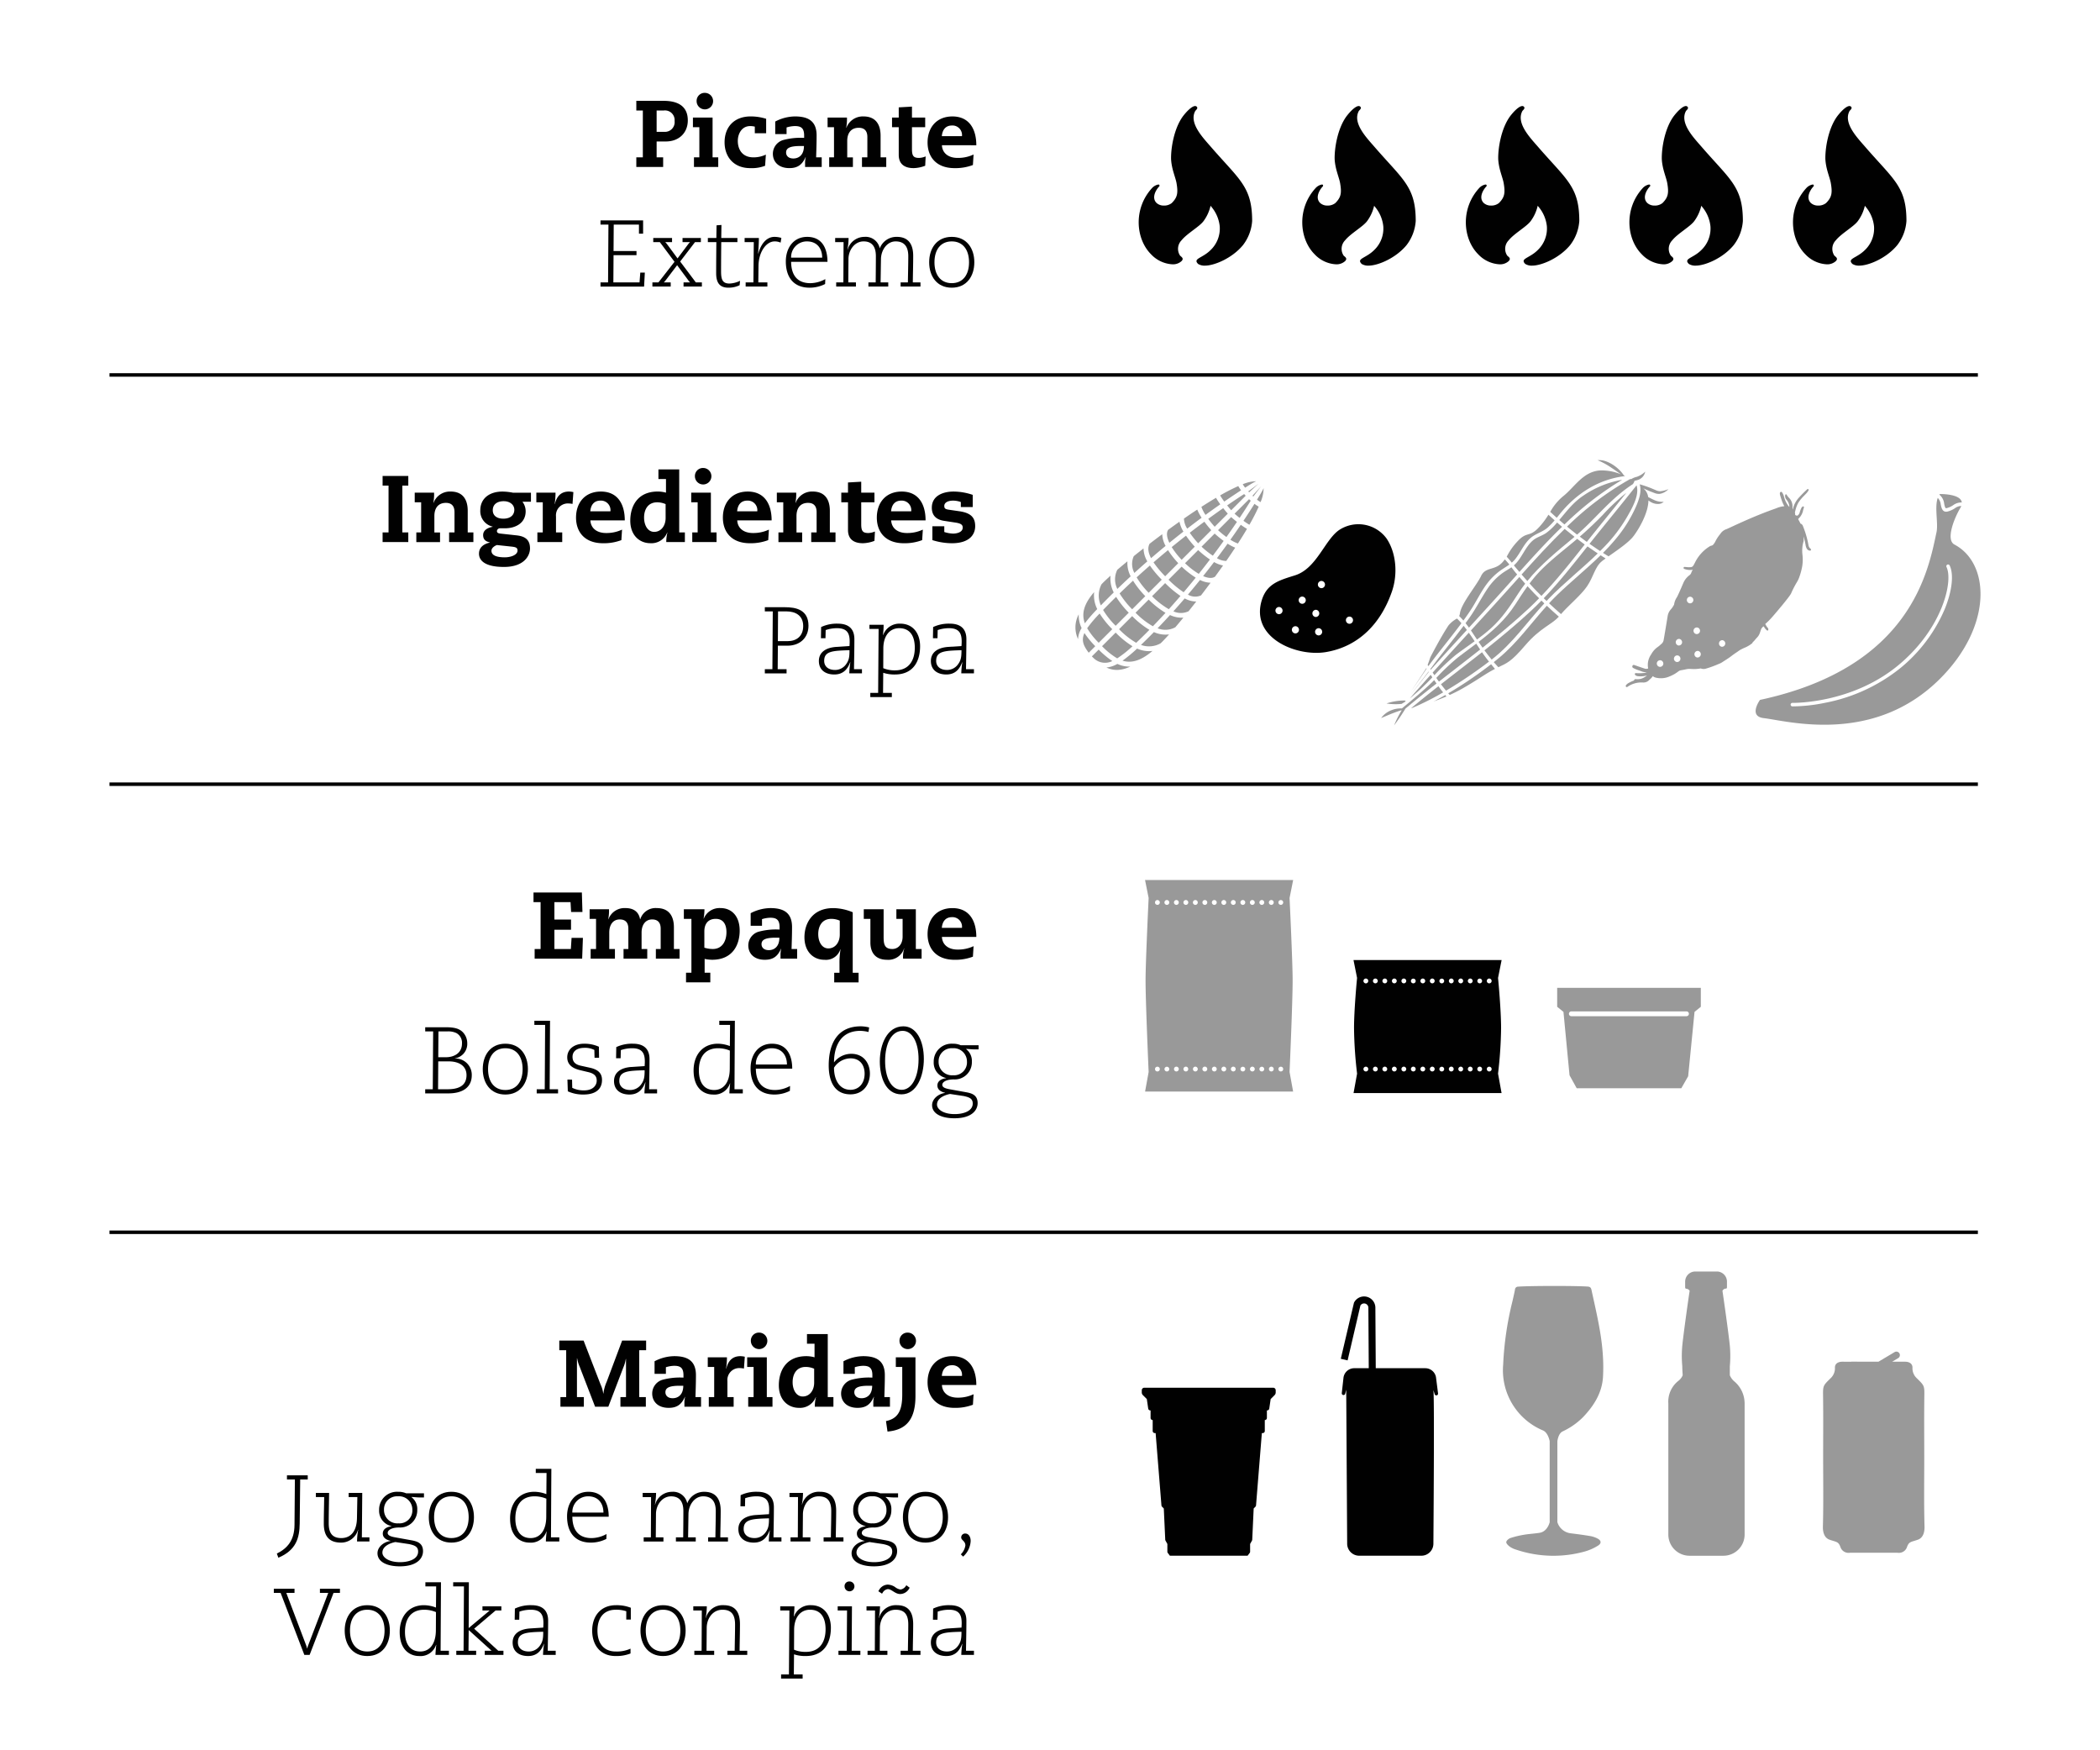 <svg id="Layer_1" data-name="Layer 1" xmlns="http://www.w3.org/2000/svg" viewBox="0 0 600 500"><defs><style>.cls-1,.cls-2{fill:#010101;}.cls-2,.cls-4{opacity:0.4;}.cls-3{fill:none;stroke:#010101;stroke-miterlimit:10;}</style></defs><title>tabla-yot-productos-sintexto</title><path class="cls-1" d="M346.274,42.3c-2.374-2.772-6.73-7.075-4.75-10.638.394-.4.791-.792.394-1.188a.605.605,0,0,0-.452-.18c-.94,0-2.5,1.617-3.506,2.952-2.559,3.518-3.437,9.135-3.367,12.182h0c.144,2.886,1.252,5.158,1.555,6.866h0c.495,2.891.255,4.1-1.382,5.732a3.515,3.515,0,0,1-2.278.7,3.009,3.009,0,0,1-2.049-.751c-1.584-1.584,0-3.959.792-4.752a.365.365,0,0,0,0-.4c-.052-.093-.181-.108-.3-.108a3.288,3.288,0,0,0-1.678.9c-5.544,5.94-4.752,14.651-.4,19.007a9.036,9.036,0,0,0,6.119,2.883,3.615,3.615,0,0,0,2.593-.9c.792-.792,0-1.188-.4-1.584a3.479,3.479,0,0,1,.4-4.356c1.583-1.98,5.186-3.934,6.334-5.544a11.878,11.878,0,0,0,1.981-4.355c.028.042.129.185.144.207a10.313,10.313,0,0,1,2.468,5.666,8.5,8.5,0,0,1-2.612,6.8c-2.375,2.376-5.147,2.376-3.564,3.96a3.464,3.464,0,0,0,1.992.482c2.6,0,7.695-2.073,10.814-5.841a12.721,12.721,0,0,0,2.636-6.915C357.757,53.438,354.2,51.4,346.274,42.3Z"/><path class="cls-1" d="M393.01,42.3c-2.375-2.772-6.731-7.075-4.75-10.638.394-.4.791-.792.394-1.188a.609.609,0,0,0-.453-.18c-.94,0-2.5,1.617-3.506,2.952-2.558,3.518-3.436,9.135-3.367,12.182h0c.145,2.886,1.252,5.158,1.555,6.866h0c.5,2.891.256,4.1-1.381,5.732a3.516,3.516,0,0,1-2.278.7,3.012,3.012,0,0,1-2.05-.751c-1.584-1.584,0-3.959.792-4.752a.363.363,0,0,0,0-.4c-.051-.093-.18-.108-.3-.108a3.292,3.292,0,0,0-1.678.9c-5.543,5.94-4.752,14.651-.4,19.007a9.036,9.036,0,0,0,6.119,2.883,3.613,3.613,0,0,0,2.593-.9c.792-.792,0-1.188-.4-1.584a3.479,3.479,0,0,1,.4-4.356c1.583-1.98,5.186-3.934,6.335-5.544a11.864,11.864,0,0,0,1.98-4.355c.028.042.129.185.144.207a10.3,10.3,0,0,1,2.468,5.666,8.5,8.5,0,0,1-2.612,6.8c-2.375,2.376-5.147,2.376-3.564,3.96a3.466,3.466,0,0,0,1.992.482c2.6,0,7.7-2.073,10.815-5.841a12.719,12.719,0,0,0,2.635-6.915C404.493,53.438,400.931,51.4,393.01,42.3Z"/><path class="cls-1" d="M439.746,42.3c-2.375-2.772-6.731-7.075-4.75-10.638.394-.4.79-.792.394-1.188a.609.609,0,0,0-.453-.18c-.94,0-2.5,1.617-3.506,2.952-2.559,3.518-3.437,9.135-3.367,12.182h0c.144,2.886,1.252,5.158,1.555,6.866h0c.495,2.891.255,4.1-1.382,5.732a3.515,3.515,0,0,1-2.278.7,3.011,3.011,0,0,1-2.049-.751c-1.584-1.584,0-3.959.792-4.752a.365.365,0,0,0,0-.4c-.051-.093-.181-.108-.3-.108a3.288,3.288,0,0,0-1.678.9c-5.544,5.94-4.752,14.651-.4,19.007a9.036,9.036,0,0,0,6.119,2.883,3.613,3.613,0,0,0,2.593-.9c.792-.792,0-1.188-.4-1.584a3.479,3.479,0,0,1,.4-4.356c1.583-1.98,5.186-3.934,6.334-5.544a11.857,11.857,0,0,0,1.981-4.355c.028.042.129.185.144.207a10.313,10.313,0,0,1,2.468,5.666,8.5,8.5,0,0,1-2.612,6.8c-2.375,2.376-5.147,2.376-3.564,3.96a3.464,3.464,0,0,0,1.992.482c2.6,0,7.695-2.073,10.814-5.841a12.721,12.721,0,0,0,2.636-6.915C451.228,53.438,447.666,51.4,439.746,42.3Z"/><path class="cls-1" d="M486.481,42.3c-2.375-2.772-6.731-7.075-4.75-10.638.394-.4.791-.792.394-1.188a.608.608,0,0,0-.452-.18c-.94,0-2.5,1.617-3.507,2.952-2.558,3.518-3.436,9.135-3.367,12.182h0c.145,2.886,1.253,5.158,1.555,6.866h0c.5,2.891.256,4.1-1.381,5.732a3.516,3.516,0,0,1-2.278.7,3.012,3.012,0,0,1-2.05-.751c-1.584-1.584,0-3.959.792-4.752a.363.363,0,0,0,0-.4c-.051-.093-.18-.108-.3-.108a3.292,3.292,0,0,0-1.678.9c-5.543,5.94-4.752,14.651-.4,19.007a9.036,9.036,0,0,0,6.12,2.883,3.613,3.613,0,0,0,2.592-.9c.792-.792,0-1.188-.4-1.584a3.479,3.479,0,0,1,.4-4.356c1.584-1.98,5.186-3.934,6.335-5.544a11.878,11.878,0,0,0,1.981-4.355c.027.042.128.185.143.207a10.3,10.3,0,0,1,2.468,5.666,8.5,8.5,0,0,1-2.611,6.8c-2.376,2.376-5.148,2.376-3.564,3.96a3.46,3.46,0,0,0,1.991.482c2.6,0,7.7-2.073,10.815-5.841a12.719,12.719,0,0,0,2.635-6.915C497.964,53.438,494.4,51.4,486.481,42.3Z"/><path class="cls-1" d="M533.217,42.3c-2.375-2.772-6.731-7.075-4.75-10.638.394-.4.79-.792.394-1.188a.609.609,0,0,0-.453-.18c-.94,0-2.5,1.617-3.506,2.952-2.559,3.518-3.436,9.135-3.367,12.182h0c.145,2.886,1.252,5.158,1.555,6.866h0c.5,2.891.255,4.1-1.382,5.732a3.515,3.515,0,0,1-2.278.7,3.011,3.011,0,0,1-2.049-.751c-1.584-1.584,0-3.959.792-4.752a.365.365,0,0,0,0-.4c-.051-.093-.181-.108-.3-.108a3.288,3.288,0,0,0-1.678.9c-5.543,5.94-4.752,14.651-.4,19.007a9.036,9.036,0,0,0,6.119,2.883,3.613,3.613,0,0,0,2.593-.9c.792-.792,0-1.188-.4-1.584a3.48,3.48,0,0,1,.4-4.356c1.583-1.98,5.186-3.934,6.334-5.544a11.857,11.857,0,0,0,1.981-4.355c.028.042.129.185.144.207a10.313,10.313,0,0,1,2.468,5.666,8.5,8.5,0,0,1-2.612,6.8c-2.375,2.376-5.147,2.376-3.564,3.96a3.464,3.464,0,0,0,1.992.482c2.6,0,7.7-2.073,10.814-5.841a12.721,12.721,0,0,0,2.636-6.915C544.7,53.438,541.137,51.4,533.217,42.3Z"/><path class="cls-2" d="M369.324,279.947c-.012-5.194-.813-22.066-.878-23.415l1.029-5.146H327.154l1.029,5.146c-.065,1.349-.866,18.221-.878,23.415-.014,5.9.818,24.913.878,26.288l-1.014,5.581H369.46l-1.014-5.581C368.506,304.86,369.338,285.847,369.324,279.947Zm-38,25.721a1.188,1.188,0,0,1-.151.22.688.688,0,0,1-.481.192.658.658,0,0,1-.686-.686.685.685,0,0,1,.192-.48.718.718,0,0,1,.975,0,.75.75,0,0,1,.206.48A.988.988,0,0,1,331.324,305.668Zm-.151-47.378a1.273,1.273,0,0,1-.219.152.882.882,0,0,1-.262.04.744.744,0,0,1-.494-.192,1.264,1.264,0,0,1-.15-.219.937.937,0,0,1-.042-.275.842.842,0,0,1,.042-.26,1.272,1.272,0,0,1,.15-.22.8.8,0,0,1,.22-.151.729.729,0,0,1,.536,0,1.215,1.215,0,0,1,.219.151.7.7,0,0,1,.206.48A.728.728,0,0,1,331.173,258.29Zm2.223,47.79a.68.68,0,0,1-.686-.686.687.687,0,0,1,1.373,0A.68.68,0,0,1,333.4,306.08Zm0-47.584a.693.693,0,1,1,.687-.7A.691.691,0,0,1,333.4,258.5Zm2.718,47.584a.68.68,0,0,1-.686-.686.688.688,0,0,1,.686-.686.7.7,0,0,1,.686.686A.688.688,0,0,1,336.114,306.08Zm0-47.584a.693.693,0,1,1,.686-.7A.7.7,0,0,1,336.114,258.5Zm2.7,47.584a.688.688,0,0,1-.686-.686.7.7,0,0,1,.686-.686.688.688,0,0,1,.686.686A.68.68,0,0,1,338.818,306.08Zm0-47.584a.693.693,0,0,1,0-1.386.693.693,0,0,1,0,1.386Zm2.718,47.584a.68.68,0,0,1-.687-.686.689.689,0,0,1,.687-.686.7.7,0,0,1,.686.686A.688.688,0,0,1,341.536,306.08Zm0-47.584a.693.693,0,1,1,.686-.7A.692.692,0,0,1,341.536,258.5Zm2.717,47.584a.691.691,0,0,1-.7-.686.693.693,0,0,1,1.386,0A.688.688,0,0,1,344.253,306.08Zm0-47.584a.693.693,0,1,1,.686-.7A.7.7,0,0,1,344.253,258.5Zm2.7,47.584a.688.688,0,0,1-.686-.686.7.7,0,0,1,.686-.686.689.689,0,0,1,.687.686A.68.68,0,0,1,346.956,306.08Zm0-47.584a.693.693,0,1,1,.687-.7A.691.691,0,0,1,346.956,258.5Zm2.718,47.584a.68.68,0,0,1-.686-.686.688.688,0,0,1,.686-.686.7.7,0,0,1,.686.686A.688.688,0,0,1,349.674,306.08Zm0-47.584a.693.693,0,1,1,.686-.7A.7.7,0,0,1,349.674,258.5Zm2.7,47.584a.688.688,0,0,1-.686-.686.7.7,0,0,1,.686-.686.688.688,0,0,1,.686.686A.68.68,0,0,1,352.378,306.08Zm0-47.584a.693.693,0,0,1,0-1.386.693.693,0,0,1,0,1.386ZM355.1,306.08a.68.68,0,0,1-.686-.686.687.687,0,0,1,1.373,0A.68.68,0,0,1,355.1,306.08Zm0-47.584a.693.693,0,1,1,.687-.7A.7.7,0,0,1,355.1,258.5Zm2.718,47.584a.679.679,0,0,1-.686-.686.688.688,0,0,1,.686-.686.7.7,0,0,1,.686.686A.688.688,0,0,1,357.813,306.08Zm0-47.584a.693.693,0,1,1,.686-.7A.7.7,0,0,1,357.813,258.5Zm2.7,47.584a.68.68,0,0,1-.686-.686.687.687,0,0,1,1.373,0A.68.68,0,0,1,360.516,306.08Zm0-47.584a.693.693,0,0,1,0-1.386.693.693,0,0,1,0,1.386Zm2.718,47.584a.68.68,0,0,1-.686-.686.688.688,0,0,1,.686-.686.7.7,0,0,1,.686.686A.688.688,0,0,1,363.234,306.08Zm0-47.584a.693.693,0,1,1,.686-.7A.7.7,0,0,1,363.234,258.5Zm3.2,47.392a.747.747,0,0,1-.494.192.691.691,0,0,1-.481-.192.707.707,0,0,1-.2-.494.7.7,0,0,1,.2-.48.718.718,0,0,1,.975,0,.706.706,0,0,1,.192.48A.716.716,0,0,1,366.432,305.888Zm0-47.6a1.313,1.313,0,0,1-.219.152.973.973,0,0,1-.275.04.712.712,0,0,1-.481-.192.784.784,0,0,1-.15-.219.96.96,0,0,1-.055-.275.864.864,0,0,1,.055-.26.723.723,0,0,1,.37-.371.721.721,0,0,1,.755.151.708.708,0,0,1,.192.48A.74.74,0,0,1,366.432,258.29Z"/><path class="cls-1" d="M428.884,293.609c-.012-5.051-.766-13.289-.873-14.233l1.024-5.122H386.714l1.024,5.122c-.106.944-.861,9.182-.873,14.233a119.412,119.412,0,0,0,.873,13.094l-1.009,5.554H429.02l-1.009-5.554A119.434,119.434,0,0,0,428.884,293.609Zm-38.146,12.279a1.294,1.294,0,0,1-.233.151.811.811,0,0,1-.261.041.689.689,0,0,1-.48-.192.653.653,0,0,1-.206-.494.642.642,0,0,1,.206-.48.7.7,0,0,1,.741-.151.818.818,0,0,1,.233.151.682.682,0,0,1,.193.48A.693.693,0,0,1,390.738,305.888Zm.138-25.391a.587.587,0,0,1-.151.22.663.663,0,0,1-.961,0,.675.675,0,0,1-.206-.5.594.594,0,0,1,.055-.26.576.576,0,0,1,.151-.219.632.632,0,0,1,.22-.152.693.693,0,0,1,.741.152.576.576,0,0,1,.151.219.594.594,0,0,1,.055.26A.656.656,0,0,1,390.876,280.5Zm2.086,25.583a.68.68,0,0,1-.686-.686.688.688,0,0,1,.686-.686.7.7,0,0,1,.686.686A.688.688,0,0,1,392.962,306.08Zm0-25.171a.68.68,0,0,1-.686-.687.688.688,0,0,1,.686-.686.7.7,0,0,1,.686.686A.688.688,0,0,1,392.962,280.909Zm2.7,25.171a.688.688,0,0,1-.686-.686.7.7,0,0,1,.686-.686.688.688,0,0,1,.686.686A.68.68,0,0,1,395.666,306.08Zm0-25.171a.688.688,0,0,1-.686-.687.7.7,0,0,1,.686-.686.688.688,0,0,1,.686.686A.68.68,0,0,1,395.666,280.909Zm2.718,25.171a.68.68,0,0,1-.687-.686.689.689,0,0,1,.687-.686.7.7,0,0,1,.686.686A.688.688,0,0,1,398.384,306.08Zm0-25.171a.68.68,0,0,1-.687-.687.689.689,0,0,1,.687-.686.7.7,0,0,1,.686.686A.689.689,0,0,1,398.384,280.909ZM401.1,306.08a.679.679,0,0,1-.686-.686.688.688,0,0,1,.686-.686.7.7,0,0,1,.686.686A.688.688,0,0,1,401.1,306.08Zm-.014-25.171a.676.676,0,0,1-.672-.687.685.685,0,0,1,.672-.686.7.7,0,0,1,.7.686A.691.691,0,0,1,401.087,280.909ZM403.8,306.08a.688.688,0,0,1-.686-.686.7.7,0,0,1,.686-.686.689.689,0,0,1,.687.686A.68.68,0,0,1,403.8,306.08Zm0-25.171a.68.68,0,0,1-.686-.687.687.687,0,0,1,1.373,0A.68.68,0,0,1,403.8,280.909Zm2.718,25.171a.68.68,0,0,1-.686-.686.688.688,0,0,1,.686-.686.7.7,0,0,1,.686.686A.688.688,0,0,1,406.522,306.08Zm0-25.171a.68.68,0,0,1-.686-.687.688.688,0,0,1,.686-.686.7.7,0,0,1,.686.686A.688.688,0,0,1,406.522,280.909Zm2.7,25.171a.688.688,0,0,1-.686-.686.7.7,0,0,1,.686-.686.688.688,0,0,1,.686.686A.68.68,0,0,1,409.226,306.08Zm0-25.171a.688.688,0,0,1-.686-.687.7.7,0,0,1,.686-.686.688.688,0,0,1,.686.686A.68.68,0,0,1,409.226,280.909Zm2.717,25.171a.68.68,0,0,1-.686-.686.687.687,0,0,1,1.373,0A.68.68,0,0,1,411.943,306.08Zm0-25.171a.68.68,0,0,1-.686-.687.687.687,0,0,1,1.373,0A.681.681,0,0,1,411.943,280.909Zm2.705,25.171a.689.689,0,0,1-.687-.686.693.693,0,0,1,1.386,0A.691.691,0,0,1,414.648,306.08Zm.013-25.171a.68.68,0,0,1-.686-.687.688.688,0,0,1,.686-.686.7.7,0,0,1,.686.686A.688.688,0,0,1,414.661,280.909Zm2.7,25.171a.688.688,0,0,1-.686-.686.7.7,0,0,1,.686-.686.688.688,0,0,1,.686.686A.68.68,0,0,1,417.365,306.08Zm0-25.171a.679.679,0,0,1-.686-.687.686.686,0,0,1,1.372,0A.68.68,0,0,1,417.365,280.909Zm2.718,25.171a.68.68,0,0,1-.687-.686.689.689,0,0,1,.687-.686.7.7,0,0,1,.686.686A.688.688,0,0,1,420.083,306.08Zm0-25.171a.68.68,0,0,1-.687-.687.689.689,0,0,1,.687-.686.7.7,0,0,1,.686.686A.689.689,0,0,1,420.083,280.909Zm2.7,25.171a.688.688,0,0,1-.686-.686.7.7,0,0,1,.686-.686.688.688,0,0,1,.686.686A.679.679,0,0,1,422.786,306.08Zm0-25.171a.676.676,0,0,1-.672-.687.679.679,0,1,1,.672.687Zm3.2,24.979a.688.688,0,0,1-.481.192.81.81,0,0,1-.26-.041.87.87,0,0,1-.22-.151.653.653,0,0,1-.206-.494.642.642,0,0,1,.206-.48.7.7,0,0,1,.961,0,.642.642,0,0,1,.206.48A.653.653,0,0,1,425.984,305.888Zm0-25.171a.9.9,0,0,1-.22.151.807.807,0,0,1-.261.041.871.871,0,0,1-.26-.041.9.9,0,0,1-.22-.151.587.587,0,0,1-.151-.22.656.656,0,0,1-.055-.275.594.594,0,0,1,.055-.26.576.576,0,0,1,.151-.219.632.632,0,0,1,.22-.152.691.691,0,0,1,.521,0,.632.632,0,0,1,.22.152.642.642,0,0,1,.206.479A.675.675,0,0,1,425.984,280.717Z"/><path class="cls-1" d="M163.308,267.916h3.239l-.216,5.939H152.754V271.1h1.7V257.713H152.43v-2.754h13.82l.162,5.561h-3.239l-.162-2.807H158.4v4.967h4.751V265.6H158.4V271.1h4.7Z"/><path class="cls-1" d="M187.39,271.1h1.377v-5.8c0-1.943-1.026-2.645-2.457-2.645-1.835,0-3,1.484-3,3.752v4.7h1.62v2.754h-6.776V271.1h1.376v-5.8c0-1.943-1.025-2.645-2.456-2.645-2,0-3,1.619-3,3.752v4.7h1.62v2.754h-6.937V271.1H170.3v-8.61h-1.835v-2.753H174a12.784,12.784,0,0,1-.216,2.861h.054a4.887,4.887,0,0,1,4.886-3.186c2.321,0,3.779,1.08,4.157,3.186h.054a4.578,4.578,0,0,1,4.723-3.186c3.348,0,4.886,2.133,4.886,5.507V271.1h1.62v2.754H187.39Z"/><path class="cls-1" d="M197.546,262.491h-2.159v-2.753h5.885a15.078,15.078,0,0,1-.243,2.671h.053a4.858,4.858,0,0,1,4.805-3c3.1,0,5.452,2.241,5.452,6.452,0,3.86-1.862,8.313-7.882,8.313a11.222,11.222,0,0,1-2.132-.242v3.94h1.62v2.754h-6.937v-2.754h1.538Zm3.7,8.232a8.3,8.3,0,0,0,2.4.378c2.726,0,3.914-2.294,3.914-4.805,0-1.943-.7-3.805-3.051-3.805-2.51,0-3.266,1.808-3.266,3.563Z"/><path class="cls-1" d="M222.736,264.866c0-2.132-.891-2.7-2.673-2.7a8.548,8.548,0,0,0-2.348.406v1.889h-3.239v-3.59a12.4,12.4,0,0,1,5.641-1.458c3.779,0,6.181,1.323,6.181,5.426,0,2.321-.081,4.265-.135,6.262h1.593v2.754h-4.751v-.864a7.279,7.279,0,0,1,.19-1.944h-.055c-.944,2.133-2.24,3.131-4.615,3.131-3.186,0-4.724-1.889-4.724-4.1a4.1,4.1,0,0,1,2.834-3.887,18.971,18.971,0,0,1,6.1-.649Zm-1.108,3c-3.077,0-4.049.647-4.049,1.862,0,.837.594,1.7,2.079,1.7,1.512,0,3.023-.972,3.023-3.562Z"/><path class="cls-1" d="M239.853,275.312a23.915,23.915,0,0,1,.3-4.13H240.1a4.3,4.3,0,0,1-4.535,3c-3.239,0-5.723-2.375-5.723-6.451,0-3.859,2.187-8.314,8.234-8.314a14.786,14.786,0,0,1,5.56,1.188v17.275h1.673v2.754h-6.964v-2.754h1.512ZM239.934,263a6.109,6.109,0,0,0-2.4-.512c-2.727,0-3.752,2.159-3.752,4.345,0,2.214,1.052,4.1,2.887,4.1,2,0,3.267-1.782,3.267-3.942Z"/><path class="cls-1" d="M256.107,259.738h5.56V271.1h1.648v2.754h-5.291a7.611,7.611,0,0,1,.35-2.915h-.053a4.724,4.724,0,0,1-4.886,3.238c-3.212,0-4.751-1.943-4.751-4.939v-6.748h-1.89v-2.753h5.669v7.908c0,2,.216,3.455,2.484,3.455,1.619,0,2.942-1.3,2.942-3.536v-5.074h-1.782Z"/><path class="cls-1" d="M269.122,267.646c.109,2.241,1.836,3.617,4.481,3.617a10.415,10.415,0,0,0,4.562-.972l-.189,3a14.086,14.086,0,0,1-5.21.891c-5.452,0-7.746-3.4-7.746-7.314,0-4.4,2.672-7.451,7.1-7.451,4.859,0,6.83,3.671,6.83,8.233Zm5.723-2.591a2.721,2.721,0,0,0-2.861-3.05c-1.728,0-2.727,1.133-2.889,3.05Z"/><path class="cls-1" d="M111.013,138.717h-1.7v-2.754h7.343v2.754h-1.7V152.1h1.7v2.753h-7.343V152.1h1.7Z"/><path class="cls-1" d="M120.327,143.494h-1.835v-2.753h5.534a13.5,13.5,0,0,1-.216,2.915h.054a5,5,0,0,1,4.885-3.239c3.348,0,4.886,2.133,4.886,5.507V152.1h1.62v2.753h-6.937V152.1h1.538v-5.8c0-1.944-1.026-2.646-2.456-2.646-2.294,0-3.293,1.62-3.293,3.752v4.7h1.619v2.753h-6.775V152.1h1.376Z"/><path class="cls-1" d="M151.7,143.332h-2.43a4.468,4.468,0,0,1,.918,2.726c0,3.321-2.808,4.859-5.939,4.859H142.9a.87.87,0,0,0-.918.756c0,.486.3.675,1,.756l4.67.513c2.428.27,3.778,1.3,3.778,3.725,0,2.051-1.646,5.29-7.449,5.29-5.723,0-7.127-2.051-7.127-3.778,0-1.215.595-2.592,3.1-3.186v-.054c-1.215-.27-1.916-.81-1.916-2.1,0-1.4,1.35-2.106,2.726-2.349v-.054a4.527,4.527,0,0,1-3.536-4.669c0-3.267,2.483-5.345,6.344-5.345a16.36,16.36,0,0,1,2.968.324H151.7ZM141.981,155.7c-.7.243-1.566.837-1.566,1.647,0,1.322,1.512,1.862,3.806,1.862,1.674,0,3.645-.648,3.645-1.943,0-.864-.594-1-1.863-1.134Zm1.808-7.531c2.349,0,3.159-1.3,3.159-2.537,0-1.485-1.323-2.457-3.024-2.457-1.646,0-3.131.729-3.131,2.592C140.793,147.246,141.9,148.164,143.789,148.164Z"/><path class="cls-1" d="M155.076,143.494h-1.835v-2.753h5.479a21.665,21.665,0,0,1-.242,3.239h.054c.566-2.375,1.889-3.563,4.048-3.563a6.021,6.021,0,0,1,1.243.162l-.244,3.374a6.436,6.436,0,0,0-1.214-.135,3.4,3.4,0,0,0-3.509,3.725V152.1h1.781v2.753h-7.1V152.1h1.539Z"/><path class="cls-1" d="M168.684,148.65c.108,2.24,1.836,3.617,4.48,3.617a10.419,10.419,0,0,0,4.563-.972l-.19,3a14.1,14.1,0,0,1-5.21.891c-5.452,0-7.746-3.4-7.746-7.315,0-4.4,2.672-7.45,7.1-7.45,4.858,0,6.829,3.671,6.829,8.233Zm5.723-2.592a2.721,2.721,0,0,0-2.862-3.049c-1.727,0-2.726,1.133-2.888,3.049Z"/><path class="cls-1" d="M190.282,136.854h-2.16V134.1h5.939v18h1.619v2.753h-5.317a10.935,10.935,0,0,1,.324-2.726h-.054a4.827,4.827,0,0,1-4.805,3.05c-3.1,0-5.75-2.24-5.75-6.451,0-3.86,1.863-8.314,7.882-8.314a9.221,9.221,0,0,1,2.322.324Zm-.108,7.153a6.087,6.087,0,0,0-2.4-.513c-2.727,0-3.752,2.16-3.752,4.346,0,2.214,1.053,4.1,2.888,4.1,2,0,3.266-1.782,3.266-3.941Z"/><path class="cls-1" d="M199.329,143.494h-1.836v-2.753h5.615V152.1h1.62v2.753H197.79V152.1h1.539Zm1.754-9.8a2.355,2.355,0,1,1-2.537,2.348A2.293,2.293,0,0,1,201.083,133.7Z"/><path class="cls-1" d="M210.641,148.65c.108,2.24,1.836,3.617,4.48,3.617a10.419,10.419,0,0,0,4.563-.972l-.19,3a14.1,14.1,0,0,1-5.21.891c-5.452,0-7.746-3.4-7.746-7.315,0-4.4,2.672-7.45,7.1-7.45,4.858,0,6.829,3.671,6.829,8.233Zm5.723-2.592a2.721,2.721,0,0,0-2.862-3.049c-1.727,0-2.726,1.133-2.888,3.049Z"/><path class="cls-1" d="M223.79,143.494h-1.836v-2.753h5.535a13.441,13.441,0,0,1-.217,2.915h.054a5,5,0,0,1,4.886-3.239c3.347,0,4.886,2.133,4.886,5.507V152.1h1.619v2.753H231.78V152.1h1.539v-5.8c0-1.944-1.026-2.646-2.456-2.646-2.295,0-3.294,1.62-3.294,3.752v4.7h1.62v2.753h-6.776V152.1h1.377Z"/><path class="cls-1" d="M242.285,137.826l3.779-.216v3.131h3.779v2.753h-3.779v6.29c0,2,.513,2.483,2.079,2.483a5.382,5.382,0,0,0,1.835-.432l-.135,2.672a9.857,9.857,0,0,1-3.293.675c-2.78,0-4.265-1.295-4.265-3.779v-7.909h-1.917v-2.753h1.917Z"/><path class="cls-1" d="M254.623,148.65c.109,2.24,1.836,3.617,4.481,3.617a10.415,10.415,0,0,0,4.562-.972l-.189,3a14.106,14.106,0,0,1-5.21.891c-5.452,0-7.746-3.4-7.746-7.315,0-4.4,2.672-7.45,7.1-7.45,4.859,0,6.83,3.671,6.83,8.233Zm5.723-2.592a2.72,2.72,0,0,0-2.861-3.049c-1.728,0-2.727,1.133-2.889,3.049Z"/><path class="cls-1" d="M274.521,143.413a6.488,6.488,0,0,0-2.187-.4c-1.727,0-2.537.7-2.537,1.484,0,.675.189.945,1.269,1.107l2.968.432c3.24.459,4.589,1.7,4.589,4.264,0,2.511-1.754,4.886-6.667,4.886a18.877,18.877,0,0,1-5.56-.891v-3.967h3.4v1.646a8.835,8.835,0,0,0,2.51.459c.783,0,2.754-.243,2.754-1.728,0-.782-.486-1.188-2.133-1.43l-3.185-.486c-2.457-.378-3.509-1.728-3.509-3.752,0-3.482,3.293-4.616,6.209-4.616a17.283,17.283,0,0,1,5.479.945v3.482h-3.4Z"/><path class="cls-1" d="M218.525,191.169h2.16l.107-16.52h-2.267v-1.188h5.75c3.022,0,6.72.648,6.72,5.291,0,3.347-2.347,5.7-6.019,5.7H222.25l-.054,6.721h2.538v1.187h-6.209Zm3.725-8.017h2.807c2.483,0,4.427-1.377,4.427-4.319s-2.106-4.184-4.859-4.184H222.3Z"/><path class="cls-1" d="M246.278,192.356H242.66a21.64,21.64,0,0,1,.3-3.158H242.9c-.756,2-2,3.482-4.536,3.482-2.428,0-4.4-1.214-4.4-3.86,0-2.564,2.106-3.833,4.994-4.022l3.752-.243c.026-.432.054-.836.054-1.268,0-2.241-.621-3.833-3.617-3.833a10.039,10.039,0,0,0-3.24.539l-.053,2.322h-1.3l.053-3.185a10.413,10.413,0,0,1,4.751-.972c3.726,0,4.751,2.105,4.751,4.427,0,3.266-.081,5.938-.108,8.584h2.268Zm-7.693-.971a3.815,3.815,0,0,0,3.023-1.458c.971-1.242,1.107-2.241,1.107-4.184-4.94.135-7.234.3-7.234,3.05C235.481,190.332,236.615,191.385,238.585,191.385Z"/><path class="cls-1" d="M248.657,197.944h2.24l.136-18.274h-2.619v-1.188h4.049a22.436,22.436,0,0,1-.189,2.915l.081-.054a4.917,4.917,0,0,1,4.832-3.185c3.778,0,5.695,2.888,5.695,6.451,0,4.427-2.052,8.071-7.18,8.071a10.085,10.085,0,0,1-3.347-.486l-.054,5.75h2.51v1.188h-6.154Zm8.259-18.49c-2.618,0-4.508,2.051-4.534,5.722l-.027,5.7a8.4,8.4,0,0,0,3.4.621c3.914,0,5.614-2.808,5.614-6.452C261.37,181.937,260.183,179.454,256.916,179.454Z"/><path class="cls-1" d="M278.272,192.356h-3.617a21.636,21.636,0,0,1,.3-3.158H274.9c-.756,2-2,3.482-4.535,3.482-2.429,0-4.4-1.214-4.4-3.86,0-2.564,2.106-3.833,4.994-4.022l3.752-.243c.027-.432.054-.836.054-1.268,0-2.241-.621-3.833-3.617-3.833a10.025,10.025,0,0,0-3.239.539l-.054,2.322h-1.3l.054-3.185a10.406,10.406,0,0,1,4.751-.972c3.725,0,4.751,2.105,4.751,4.427,0,3.266-.081,5.938-.109,8.584h2.268Zm-7.693-.971a3.815,3.815,0,0,0,3.023-1.458c.972-1.242,1.107-2.241,1.107-4.184-4.94.135-7.234.3-7.234,3.05C267.475,190.332,268.609,191.385,270.579,191.385Z"/><path class="cls-1" d="M171.573,80.674h2.16l.107-16.52h-2.267V62.966h12.173v3.779h-1.187V64.154h-7.207l-.054,7.558h6.559V72.9H175.3l-.055,7.774h7.478l.216-2.808h1.3l-.216,4H171.573Z"/><path class="cls-1" d="M186.4,80.674h1.727l4.589-5.885-4.184-5.614h-1.889V67.987h5.371v1.188h-1.943a5.5,5.5,0,0,1,.647.755l2.861,3.887,2.916-3.887a5.583,5.583,0,0,1,.648-.755h-2.133V67.987h5.236v1.188H198.57l-4.239,5.533,4.481,5.966h1.727v1.187H195.3V80.674h1.862a5.555,5.555,0,0,1-.62-.756l-3.077-4.157-3.158,4.157a5.724,5.724,0,0,1-.649.756h1.971v1.187H186.4Z"/><path class="cls-1" d="M211.314,81.483a7.289,7.289,0,0,1-3.186.7c-2.375,0-3.509-1.242-3.509-4.13,0-2.969.028-5.911.054-8.88h-2.429V67.987h2.429l.055-3.617,1.4-.108-.054,3.725h4.616v1.188h-4.616c-.027,2.807-.054,5.587-.054,8.394,0,2.484.54,3.428,2.429,3.428a7.559,7.559,0,0,0,3-.782Z"/><path class="cls-1" d="M213.044,80.674h2.213l.109-11.5h-2.619V67.987h4.076c0,1.3-.108,2.969-.216,4.454h.053c.622-2.376,2.133-4.778,4.644-4.778a7.009,7.009,0,0,1,1.943.3l-.215,1.349a4.079,4.079,0,0,0-1.7-.35c-2.428,0-4.561,3.023-4.615,6.937l-.055,4.778h2.592v1.187h-6.208Z"/><path class="cls-1" d="M235.747,81.132a9.77,9.77,0,0,1-4.426,1.053c-4.508,0-6.8-2.888-6.8-7.5,0-3.833,2.159-7.018,6.1-7.018,4.562,0,5.8,3.752,5.8,7.126H226.031c.053,3.941,1.862,6.1,5.506,6.1a9.084,9.084,0,0,0,4.265-1.16Zm-.836-7.531c0-2.483-1.349-4.642-4.373-4.642a4.493,4.493,0,0,0-4.507,4.642Z"/><path class="cls-1" d="M257.319,80.674H259.4c.027-2.511.108-4.994.108-7.505,0-2.834-1.242-4.21-3.617-4.21-2.43,0-4.13,2.429-4.184,4.993l-.108,6.722h2.187v1.187h-5.669V80.674h2.079c.026-2.511.053-4.994.053-7.505,0-2.834-1.214-4.21-3.508-4.21-2.538,0-4.292,2.429-4.32,4.993l-.053,6.722h2.186v1.187h-5.642V80.674h2.052l.054-11.5h-2.4V67.987h3.833a18.765,18.765,0,0,1-.325,3.32h.054a5.007,5.007,0,0,1,4.832-3.644,4.1,4.1,0,0,1,4.346,3.293,5.088,5.088,0,0,1,4.886-3.293c2.672,0,4.669,1.4,4.669,5.426,0,2.537-.081,5.047-.108,7.585h2.187v1.187h-5.668Z"/><path class="cls-1" d="M271.929,67.663c4.265,0,6.451,3.293,6.451,7.261s-2.186,7.261-6.451,7.261-6.452-3.293-6.452-7.261S267.663,67.663,271.929,67.663Zm0,13.226c3.238,0,4.939-2.456,4.939-5.965s-1.7-5.965-4.939-5.965-4.94,2.456-4.94,5.965S268.69,80.889,271.929,80.889Z"/><path class="cls-1" d="M121.489,311.163h2.159l.108-16.519h-2.267v-1.188h5.992c2.375,0,3.779.4,4.777,1.431a4.549,4.549,0,0,1,1.242,3.1,4.175,4.175,0,0,1-3.509,4.346v.054a4.652,4.652,0,0,1,4.8,4.777c0,3.374-2.483,5.183-6.721,5.183h-6.586Zm6.4,0c2.564,0,5.4-.647,5.4-4.021,0-2.808-2.376-3.941-5.075-3.941h-3l-.054,7.962Zm-.433-9.15c2.214,0,4.536-1.134,4.536-3.887a3.144,3.144,0,0,0-1.62-3.023,5.353,5.353,0,0,0-2.564-.459h-2.538l-.054,7.369Z"/><path class="cls-1" d="M144.382,298.153c4.265,0,6.451,3.293,6.451,7.261s-2.186,7.261-6.451,7.261-6.451-3.293-6.451-7.261S140.117,298.153,144.382,298.153Zm0,13.226c3.239,0,4.94-2.456,4.94-5.965s-1.7-5.965-4.94-5.965-4.939,2.456-4.939,5.965S141.143,311.379,144.382,311.379Z"/><path class="cls-1" d="M153.348,311.163h2.294l.108-18.381h-3.077v-1.188h4.481l-.109,19.569h2.4v1.188h-6.1Z"/><path class="cls-1" d="M163.445,308.41l.054,2.348a7.365,7.365,0,0,0,3.374.73c2.672,0,3.617-1.539,3.617-2.781,0-1.187-.567-2-2.375-2.429l-2.375-.567c-2.268-.54-3.671-1.62-3.671-3.671,0-2.3,1.943-3.887,4.831-3.887a10.05,10.05,0,0,1,4.211.864l.053,3.158h-1.295l-.054-2.24a5.834,5.834,0,0,0-2.834-.6c-2.187,0-3.4,1-3.4,2.565,0,1.377.73,2.186,2.349,2.538l2.564.566c2.4.513,3.509,1.593,3.509,3.509,0,2.835-2.105,4.157-5.236,4.157a10.4,10.4,0,0,1-4.535-.918l-.108-3.347Z"/><path class="cls-1" d="M187.741,312.351h-3.617a21.627,21.627,0,0,1,.3-3.158h-.054c-.755,2-2,3.482-4.535,3.482-2.428,0-4.4-1.215-4.4-3.86,0-2.565,2.105-3.833,4.994-4.022l3.752-.243c.026-.432.054-.837.054-1.268,0-2.241-.621-3.833-3.617-3.833a9.97,9.97,0,0,0-3.24.54l-.053,2.321h-1.3l.053-3.186a10.416,10.416,0,0,1,4.751-.971c3.726,0,4.751,2.1,4.751,4.426,0,3.267-.081,5.939-.108,8.584h2.267Zm-7.692-.972a3.814,3.814,0,0,0,3.023-1.457c.971-1.242,1.107-2.241,1.107-4.184-4.94.134-7.234.3-7.234,3.05C176.945,310.326,178.078,311.379,180.049,311.379Z"/><path class="cls-1" d="M209.962,291.594l-.107,19.569h2.375v1.188H208.4c0-.675.107-1.916.216-2.861h-.054a4.677,4.677,0,0,1-4.886,3.185c-2.267,0-5.507-1.458-5.507-6.883,0-4.426,2.592-7.639,6.938-7.639a9.956,9.956,0,0,1,3.428.674l.053-6.045h-3.077v-1.188Zm-1.43,8.529a8.769,8.769,0,0,0-3.347-.674c-3.86,0-5.507,2.671-5.507,6.343,0,2.942,1.134,5.587,4.373,5.587,2.726,0,4.427-2.213,4.453-6.019Z"/><path class="cls-1" d="M225.676,311.622a9.775,9.775,0,0,1-4.427,1.053c-4.508,0-6.8-2.889-6.8-7.5,0-3.833,2.16-7.018,6.1-7.018,4.563,0,5.8,3.752,5.8,7.126H215.958c.055,3.941,1.864,6.1,5.507,6.1a9.081,9.081,0,0,0,4.265-1.16Zm-.837-7.531c0-2.483-1.349-4.642-4.373-4.642a4.494,4.494,0,0,0-4.508,4.642Z"/><path class="cls-1" d="M248.139,294.806a10.427,10.427,0,0,0-2.321-.324c-6.776,0-7.531,6.262-7.531,9.015a6.2,6.2,0,0,1,4.94-2.456c3.617,0,5.317,2.807,5.317,5.642,0,3.212-1.97,5.938-5.56,5.938-4.67,0-6.208-3.914-6.208-8.233,0-6.289,2.509-11.2,9.176-11.2a9.766,9.766,0,0,1,2.376.324Zm-5.128,7.531a5.674,5.674,0,0,0-4.724,2.672c0,3.455,1.538,6.317,4.724,6.317,2.159,0,4.022-1.621,4.022-4.617C247.033,304.172,245.629,302.337,243.011,302.337Z"/><path class="cls-1" d="M258.1,293.186c3.671,0,5.857,4,5.857,9.34,0,4.7-1.943,10.095-6.4,10.095-4.534,0-6.181-4.966-6.181-9.42C251.383,298.368,253.461,293.186,258.1,293.186Zm-.459,18.14c2.7,0,4.805-3.348,4.805-8.747,0-4.912-1.863-8.1-4.535-8.1-3.1,0-5.021,3.482-5.021,8.637C252.894,307.493,254.433,311.326,257.645,311.326Z"/><path class="cls-1" d="M279.594,299.773h-1.269c-.728,0-1.538-.109-2.24-.135l-.053.054a4.244,4.244,0,0,1,1.646,3.617,4.9,4.9,0,0,1-5.156,5.047c-2.24,0-3.293.783-3.293,1.539,0,.728.837,1.053,2.267,1.3l4.481.809c1.7.3,3.348.81,3.348,3.131,0,1.917-1.566,4.32-6.641,4.32-3.59,0-6.37-1.243-6.37-3.752,0-1.755,1.755-3.24,3.7-3.483v-.054c-.918-.215-2.187-.729-2.187-2.079,0-1.4,1.377-1.943,2.484-2.078v-.054a4.464,4.464,0,0,1-3.536-4.588,5.09,5.09,0,0,1,5.372-5.21,5.479,5.479,0,0,1,2.347.432h5.1Zm-8.151,12.74c-1.215.216-3.726,1.053-3.726,3.023,0,1.323,1.728,2.727,5.048,2.727,2.483,0,5.156-.837,5.156-3.023,0-1.431-1-1.782-2.538-2.133Zm.863-5.345a3.678,3.678,0,0,0,3.969-3.886,3.8,3.8,0,0,0-4.13-3.833,3.714,3.714,0,0,0-3.969,3.805A3.81,3.81,0,0,0,272.306,307.168Z"/><path class="cls-1" d="M183.668,31.56h-1.862V28.807h7.8c4.561,0,6.91,1.89,6.91,5.587,0,3.536-2.511,6.02-6.263,6.02H187.61v4.535h1.862V47.7h-7.666V44.949h1.862Zm6.073,6.1a2.773,2.773,0,0,0,3-3.1,2.756,2.756,0,0,0-3.05-3H187.61v6.1Z"/><path class="cls-1" d="M199.814,36.338h-1.835V33.585h5.614V44.949h1.619V47.7h-6.936V44.949h1.538Zm1.755-9.8a2.356,2.356,0,1,1-2.537,2.349A2.294,2.294,0,0,1,201.569,26.539Z"/><path class="cls-1" d="M215.66,36.176a5.655,5.655,0,0,0-1.295-.162c-2.51,0-3.563,2.294-3.563,4.238,0,2.4,1.241,4.7,4.481,4.7a8.262,8.262,0,0,0,3.536-.783l-.216,3.185a10.509,10.509,0,0,1-4.238.675c-4.805,0-7.342-3.293-7.342-7.369,0-4.562,2.915-7.4,7.423-7.4a14.71,14.71,0,0,1,4.454.675v4.13h-3.24Z"/><path class="cls-1" d="M229.754,38.713c0-2.132-.89-2.7-2.672-2.7a8.576,8.576,0,0,0-2.348.4v1.889h-3.24V34.719a12.391,12.391,0,0,1,5.642-1.458c3.779,0,6.182,1.322,6.182,5.425,0,2.322-.081,4.265-.135,6.263h1.592V47.7h-4.75v-.864a7.321,7.321,0,0,1,.188-1.943h-.054c-.945,2.132-2.24,3.131-4.616,3.131-3.184,0-4.723-1.889-4.723-4.1a4.1,4.1,0,0,1,2.834-3.887,18.969,18.969,0,0,1,6.1-.648Zm-1.106,3c-3.077,0-4.049.647-4.049,1.862,0,.837.594,1.7,2.078,1.7,1.512,0,3.023-.972,3.023-3.563Z"/><path class="cls-1" d="M238.288,36.338h-1.836V33.585h5.535a13.45,13.45,0,0,1-.217,2.915h.055a5,5,0,0,1,4.885-3.239c3.347,0,4.886,2.132,4.886,5.506v6.182h1.619V47.7h-6.937V44.949h1.539v-5.8c0-1.943-1.026-2.645-2.456-2.645-2.295,0-3.294,1.619-3.294,3.752v4.7h1.62V47.7h-6.776V44.949h1.377Z"/><path class="cls-1" d="M256.783,30.67l3.779-.217v3.132h3.779v2.753h-3.779v6.289c0,2,.513,2.484,2.079,2.484a5.382,5.382,0,0,0,1.835-.432l-.135,2.672a9.857,9.857,0,0,1-3.293.675c-2.78,0-4.265-1.3-4.265-3.779V36.338h-1.917V33.585h1.917Z"/><path class="cls-1" d="M269.121,41.493c.109,2.241,1.836,3.618,4.481,3.618a10.415,10.415,0,0,0,4.562-.972l-.189,3a14.106,14.106,0,0,1-5.21.891c-5.452,0-7.746-3.4-7.746-7.315,0-4.4,2.672-7.45,7.1-7.45,4.859,0,6.83,3.671,6.83,8.232Zm5.723-2.591a2.721,2.721,0,0,0-2.861-3.05c-1.728,0-2.727,1.134-2.889,3.05Z"/><path class="cls-2" d="M444.909,282.187v5.42l1.794,1.457,1.736,18.115,2.048,3.705H480.37l1.961-3.43,1.822-18.39,1.794-1.457v-5.42Zm36.971,8.11h-32.9a.687.687,0,1,1,0-1.373h32.9a.687.687,0,0,1,0,1.373Z"/><path class="cls-2" d="M312.627,188.152q-.332-.309-.665-.637l1.943-1.943a25.448,25.448,0,0,0,3.9,3.272A4.644,4.644,0,0,1,312.627,188.152Zm19.44-35.546a7.619,7.619,0,0,0,.958,3.344q-2.04,1.68-4.152,3.5c-.868-1.675-1.006-3.041-.416-4.117C329.631,154.43,330.838,153.518,332.067,152.606Zm22.109-4.654c-.568-.449-1.069-.872-1.443-1.209l4.145-4.145c.159.151.318.3.478.44C356.532,144.356,355.466,146.018,354.176,147.952Zm4.244-4.027a10.032,10.032,0,0,0,1.211.809,56.417,56.417,0,0,1-2.66,5.171c-.542-.317-1.122-.705-1.7-1.124C356.539,146.884,357.594,145.241,358.42,143.925Zm-26.409,39.458c-.136.135-.265.259-.4.39a6.738,6.738,0,0,1-5.62.464c.737-.707,1.5-1.455,2.329-2.28.462-.462.917-.925,1.371-1.389a7.935,7.935,0,0,0,4.333.659C333.261,182.081,332.574,182.819,332.011,183.383Zm-4.659-2.4c-.986.986-1.882,1.854-2.721,2.645a22.849,22.849,0,0,1-4.9-3.883l3.743-3.743a25.19,25.19,0,0,0,4.927,3.921C328.05,180.28,327.7,180.634,327.352,180.987Zm10.261-19.123a24.639,24.639,0,0,0,4.022,3.157q-1.66,2.057-3.449,4.171a27.608,27.608,0,0,1-4.318-3.583Zm.972-.972,3.745-3.745a27.764,27.764,0,0,0,3.368,2.691c-1.014,1.332-2.082,2.7-3.193,4.1A21.98,21.98,0,0,1,338.585,160.892Zm8.467-10.408a28.772,28.772,0,0,1-1.839-2.261c1.527-1.117,2.959-2.138,4.273-3.055.47.6.925,1.138,1.312,1.57Zm-.972.971-3.746,3.747a25.729,25.729,0,0,1-2.4-3.01c1.447-1.118,2.843-2.171,4.172-3.155A30.265,30.265,0,0,0,346.08,151.455Zm-4.712,4.713-3.751,3.751a23.14,23.14,0,0,1-2.845-3.628q2.1-1.71,4.085-3.261A29.547,29.547,0,0,0,341.368,156.168Zm-4.72,4.719-3.74,3.741a29.059,29.059,0,0,1-3.328-3.978q2.1-1.814,4.136-3.492A26.045,26.045,0,0,0,336.648,160.887Zm-12.207,14.149,3.753-3.753A25.033,25.033,0,0,0,333,175.072q-1.753,1.915-3.6,3.827A22.523,22.523,0,0,1,324.441,175.036Zm4.722-4.722,3.735-3.735a29.643,29.643,0,0,0,4.384,3.669q-1.617,1.881-3.33,3.783A22.826,22.826,0,0,1,329.163,170.314Zm9.325.635a6.969,6.969,0,0,0,3.3.89q-1.126,1.442-2.2,2.781a5.108,5.108,0,0,1-4.336.02Q336.916,172.786,338.488,170.949Zm4.658-.862a4.053,4.053,0,0,1-3.736-.219q1.791-2.118,3.451-4.182a7.053,7.053,0,0,0,3.015.784C344.963,167.7,344.049,168.911,343.146,170.087Zm3.945-5.311c-.832.525-2.02.373-3.341-.2,1.085-1.365,2.129-2.707,3.121-4.012a8.47,8.47,0,0,0,2.574.981c-.768,1.091-1.551,2.178-2.339,3.257Zm3.262-4.534a5.026,5.026,0,0,1-2.647-.788q1.612-2.147,3.041-4.141a12.285,12.285,0,0,0,2.171,1.142C352.094,157.705,351.235,158.971,350.353,160.242Zm-3.83-1.5a24.47,24.47,0,0,1-3.224-2.567l3.747-3.747a30.649,30.649,0,0,0,2.57,2.1Q348.166,156.557,346.523,158.745Zm1.495-7.287,3.744-3.744c.411.374.987.861,1.647,1.381-.9,1.337-1.907,2.788-3,4.325A25.656,25.656,0,0,1,348.018,151.458Zm9.838-9.838,2.482-2.724-2.243,2.95Zm-.966-.974-.247-.261,2.936-2.186Zm-.973.973-4.146,4.145c-.338-.379-.736-.852-1.156-1.38,1.952-1.345,3.592-2.43,4.853-3.246C355.611,141.3,355.766,141.458,355.917,141.619Zm-6.135,1.672a20.9,20.9,0,0,1-1.172-1.761,56.285,56.285,0,0,1,5.184-2.665,10.737,10.737,0,0,0,.8,1.2C353.327,140.889,351.7,141.967,349.782,143.291Zm-1.125.782c-1.3.909-2.718,1.919-4.226,3.022a10.116,10.116,0,0,1-1.173-2.292c1.427-.922,2.824-1.793,4.168-2.587C347.776,142.813,348.2,143.446,348.657,144.073Zm-5.334,3.836c-1.313.971-2.691,2.011-4.119,3.113a5.5,5.5,0,0,1-.93-2.876c1.275-.885,2.545-1.746,3.8-2.571A13.073,13.073,0,0,0,343.323,147.909Zm-5.2,3.956q-1.957,1.528-4.02,3.2c-.693-1.448-.92-2.756-.371-3.653l-.023-.015c1.087-.792,2.182-1.581,3.28-2.355A9.058,9.058,0,0,0,338.119,151.865Zm-10.312,8.508q-1.839,1.6-3.707,3.3a5.44,5.44,0,0,1-.168-4.792q1.342-1.078,2.788-2.208A7.539,7.539,0,0,0,327.807,160.373Zm.728,1.185a30.192,30.192,0,0,0,3.393,4.05l-3.741,3.74a24.238,24.238,0,0,1-3.437-4.408Q326.657,163.2,328.535,161.558Zm-1.305,8.748-3.755,3.755a24.769,24.769,0,0,1-3.59-4.533q1.922-1.869,3.837-3.64A26.107,26.107,0,0,0,327.23,170.306Zm-4.728,4.728-3.742,3.742a23.727,23.727,0,0,1-3.594-4.527c.814-.837,1.7-1.735,2.708-2.74.338-.338.677-.669,1.015-1A26.254,26.254,0,0,0,322.5,175.034Zm-7.981-2.089a6.957,6.957,0,0,1,.2-6.039c.136-.137.263-.271.4-.41.567-.567,1.311-1.26,2.174-2.032a8.572,8.572,0,0,0,.911,4.785c-.435.427-.871.855-1.305,1.29C316.039,171.4,315.259,172.191,314.521,172.945Zm-1.916-3.78a8.731,8.731,0,0,0,.888,4.839,44.3,44.3,0,0,0-3.542,4.057c-.963-2.626-.36-5.268,2.357-8.563C312.4,169.389,312.507,169.275,312.605,169.165Zm1.574,6.11a26.15,26.15,0,0,0,3.609,4.472l-3.878,3.879a21.527,21.527,0,0,1-3.292-4.152A35.056,35.056,0,0,1,314.179,175.275Zm-1.242,9.324-1.874,1.873c-1.615-2.109-2.133-3.624-1.227-5.629A24.586,24.586,0,0,0,312.937,184.6Zm1.938,0,3.881-3.881a25.2,25.2,0,0,0,4.81,3.9,32.356,32.356,0,0,1-4.365,3.465A20.675,20.675,0,0,1,314.875,184.6Zm10.006.682a8.265,8.265,0,0,0,4.405.677c-3.451,2.926-6.141,3.538-8.569,2.782A40.109,40.109,0,0,0,324.881,185.284Zm10.9-6.066,0-.007a5.927,5.927,0,0,1-5.041.278q1.818-1.889,3.545-3.783a7.749,7.749,0,0,0,3.816.744C337.285,177.441,336.51,178.368,335.783,179.218Zm17.9-23.944a9.9,9.9,0,0,1-2.14-1.082c1.075-1.516,2.064-2.947,2.959-4.27.594.43,1.2.831,1.778,1.169C355.486,152.439,354.613,153.841,353.687,155.274Zm6.473-11.824a9.014,9.014,0,0,1-1.013-.7c.461-.748.82-1.344,1.058-1.747.345-.58.607-1.077.831-1.535A10.413,10.413,0,0,1,360.16,143.45Zm-1.225-5.982a15.773,15.773,0,0,0-1.568.847c-.274.167-.826.507-1.618,1.011a10,10,0,0,1-.678-.986A10.672,10.672,0,0,1,358.935,137.468ZM323.052,164.64q-1.9,1.755-3.813,3.6a6.1,6.1,0,0,1-.007-5.472c.883-.756,1.852-1.567,2.889-2.418A8.12,8.12,0,0,0,323.052,164.64Zm-14.844,10.866a8.326,8.326,0,0,0,.826,3.915,6.469,6.469,0,0,0-1.018,3.155A7.861,7.861,0,0,1,308.208,175.506Zm7.91,15.181a7.738,7.738,0,0,0,3.133-1.032,7.912,7.912,0,0,0,3.694.766C320.191,191.7,318.049,191.6,316.118,190.687Z"/><path class="cls-1" d="M396.138,153.8a9.979,9.979,0,0,0-13.568-2.363c-4.116,2.881-6.4,10.98-12.581,12.924-4.554,1.433-8.082,2.365-9.524,7.24-3.162,10.694,10.052,16.1,18.413,14.671,9.486-1.625,15.694-8.324,18.789-17.222C399.5,163.792,398.821,157.723,396.138,153.8Zm-30.724,21.655a1.03,1.03,0,0,1,0-2.059A1.03,1.03,0,0,1,365.414,175.458Zm4.689,5.49a1.03,1.03,0,0,1,0-2.059A1.03,1.03,0,0,1,370.1,180.948Zm1.945-8.463a1.03,1.03,0,0,1,0-2.059A1.03,1.03,0,0,1,372.048,172.485Zm3.888,1.715a1.03,1.03,0,0,1,0,2.059A1.03,1.03,0,0,1,375.936,174.2Zm.8,7.32a1.03,1.03,0,0,1,0-2.059A1.03,1.03,0,0,1,376.737,181.52Zm.8-13.5a1.03,1.03,0,0,1,0-2.059A1.03,1.03,0,0,1,377.537,168.024Zm8.007,10.179a1.03,1.03,0,0,1,0-2.059A1.03,1.03,0,0,1,385.544,178.2Z"/><line class="cls-3" x1="31.285" y1="107.109" x2="565.11" y2="107.109"/><line class="cls-3" x1="31.285" y1="224.021" x2="565.11" y2="224.021"/><path class="cls-1" d="M178.859,388.223H178.8a10.133,10.133,0,0,1-.729,2.483l-4.264,11.149h-3.779l-4.374-11.337a10.527,10.527,0,0,1-.755-2.484h-.054V399.1h1.971v2.754h-6.695V399.1h1.647V385.713H159.8v-2.754h6.938l4.858,12.552a8.5,8.5,0,0,1,.756,2.565h.055a11.71,11.71,0,0,1,.944-3.375l4.4-11.742h6.857v2.754h-1.971V399.1h1.89v2.754h-7.261V399.1h1.593Z"/><path class="cls-1" d="M195.277,392.866c0-2.132-.891-2.7-2.672-2.7a8.554,8.554,0,0,0-2.349.406v1.889h-3.239v-3.59a12.4,12.4,0,0,1,5.641-1.458c3.78,0,6.182,1.323,6.182,5.426,0,2.321-.081,4.265-.135,6.262H200.3v2.754h-4.75v-.864a7.327,7.327,0,0,1,.189-1.944h-.054c-.945,2.133-2.24,3.131-4.616,3.131-3.185,0-4.724-1.889-4.724-4.1a4.1,4.1,0,0,1,2.834-3.887,18.975,18.975,0,0,1,6.1-.649Zm-1.107,3c-3.077,0-4.049.647-4.049,1.862,0,.837.594,1.7,2.079,1.7,1.511,0,3.023-.972,3.023-3.562Z"/><path class="cls-1" d="M204.054,390.491h-1.836v-2.753h5.48a21.451,21.451,0,0,1-.244,3.239h.055c.566-2.376,1.889-3.564,4.049-3.564a5.933,5.933,0,0,1,1.241.163l-.243,3.374a6.347,6.347,0,0,0-1.215-.135,3.4,3.4,0,0,0-3.509,3.724V399.1h1.782v2.754h-7.1V399.1h1.539Z"/><path class="cls-1" d="M215.313,390.491h-1.836v-2.753h5.614V399.1h1.62v2.754h-6.937V399.1h1.539Zm1.754-9.8a2.355,2.355,0,1,1-2.537,2.347A2.293,2.293,0,0,1,217.067,380.693Z"/><path class="cls-1" d="M232.725,383.85h-2.159V381.1H236.5v18h1.62v2.754h-5.317a10.939,10.939,0,0,1,.323-2.727h-.054a4.823,4.823,0,0,1-4.8,3.05c-3.1,0-5.749-2.24-5.749-6.451,0-3.859,1.862-8.314,7.882-8.314a9.229,9.229,0,0,1,2.321.325ZM232.616,391a6.1,6.1,0,0,0-2.4-.512c-2.726,0-3.752,2.159-3.752,4.345,0,2.214,1.053,4.1,2.889,4.1,2,0,3.265-1.782,3.265-3.942Z"/><path class="cls-1" d="M249.249,392.866c0-2.132-.89-2.7-2.673-2.7a8.535,8.535,0,0,0-2.347.406v1.889H240.99v-3.59a12.4,12.4,0,0,1,5.641-1.458c3.778,0,6.181,1.323,6.181,5.426,0,2.321-.081,4.265-.135,6.262h1.593v2.754h-4.751v-.864a7.327,7.327,0,0,1,.189-1.944h-.054c-.945,2.133-2.241,3.131-4.616,3.131-3.185,0-4.723-1.889-4.723-4.1a4.1,4.1,0,0,1,2.834-3.887,18.961,18.961,0,0,1,6.1-.649Zm-1.107,3c-3.077,0-4.049.647-4.049,1.862,0,.837.594,1.7,2.079,1.7,1.512,0,3.023-.972,3.023-3.562Z"/><path class="cls-1" d="M255.948,387.738h5.614v11.04c0,6.855-2.753,9.716-7.99,10.175l-.432-3c3.509-.7,4.643-3.131,4.643-7.5v-7.962h-1.835Zm3.589-7.045A2.355,2.355,0,1,1,257,383.04,2.293,2.293,0,0,1,259.537,380.693Z"/><path class="cls-1" d="M269.121,395.646c.109,2.241,1.836,3.617,4.482,3.617a10.411,10.411,0,0,0,4.561-.972l-.188,3a14.089,14.089,0,0,1-5.21.891c-5.452,0-7.747-3.4-7.747-7.314,0-4.4,2.673-7.451,7.1-7.451,4.859,0,6.83,3.671,6.83,8.233Zm5.723-2.591a2.721,2.721,0,0,0-2.861-3.05c-1.728,0-2.726,1.133-2.888,3.05Z"/><line class="cls-3" x1="31.285" y1="352.021" x2="565.11" y2="352.021"/><path class="cls-2" d="M517.327,156.776a1.487,1.487,0,0,1-.6-.958,27.168,27.168,0,0,0-1.547-5.4l-.029-.068a1.14,1.14,0,0,0-.75-.8,5.217,5.217,0,0,0-.361-.742c-.073-.131-.147-.262-.213-.4a.3.3,0,0,1-.047-.166.213.213,0,0,1,.081-.09,4.36,4.36,0,0,0,1.323-2.432c.067-.229.135-.459.212-.688a.326.326,0,0,0-.045-.3.2.2,0,0,0-.247-.054,1.063,1.063,0,0,0-.494.581,6.584,6.584,0,0,0-.379,1.01,1.706,1.706,0,0,1-.66,1.026.993.993,0,0,1-.673-.2,1.944,1.944,0,0,0-.027-.5.942.942,0,0,1-.01-.367l.1-.352a8.688,8.688,0,0,1,.805-2.2,11.458,11.458,0,0,1,1.675-2.052l.412-.431a4.919,4.919,0,0,0,.851-1.068.335.335,0,0,0-.023-.36.2.2,0,0,0-.292-.019A28.406,28.406,0,0,0,514.122,142a7.144,7.144,0,0,0-1.838,3.3,2.37,2.37,0,0,1-.071.261,2.33,2.33,0,0,1-.071-.751,3.443,3.443,0,0,0-.7-2.26c-.1-.121-.2-.234-.309-.349a3.784,3.784,0,0,1-.658-.874.207.207,0,0,0-.245-.114.3.3,0,0,0-.18.253,1.558,1.558,0,0,0,.344,1.231l.039.053a3.521,3.521,0,0,1,.585.967,3.124,3.124,0,0,1,.227,1.1,2.409,2.409,0,0,1-.337-.382,7.338,7.338,0,0,1-1.205-2.6,3.946,3.946,0,0,0-.533-1.166.312.312,0,0,0-.348-.158c-.052.012-.313.1-.29.517a1.87,1.87,0,0,0,.072.446c.144.476.292.95.449,1.419a9.1,9.1,0,0,0,.765,1.714,7.211,7.211,0,0,0-2.246.565c-.16.059-.319.118-.479.174-5.2,1.83-10.133,4.121-12.5,5.221-.687.318-1.229.57-1.335.6a3.261,3.261,0,0,0-1.653,1.225l-.215.284a10.93,10.93,0,0,0-1.329,2.077,2.41,2.41,0,0,1-.189.317l-.078.118c-.243.381-.477.643-.827.689a1.539,1.539,0,0,0-.576.255,11.241,11.241,0,0,0-4.114,4.583c-.679,1.322-.679,1.322-2,1.325-.026,0-.054-.007-.084-.011s-.072-.013-.1-.016l-.809-.067a.256.256,0,0,0-.251.223.285.285,0,0,0,.127.326,4.716,4.716,0,0,0,2.393.286l.083-.005c-.039.075-.082.147-.126.221a2.365,2.365,0,0,0-.263.541,1.474,1.474,0,0,1-.538.778,5.391,5.391,0,0,0-1.778,2.275c-.773,1.806-1.635,3.75-1.817,4.017a4.856,4.856,0,0,0-.8,2.1,7.055,7.055,0,0,1-.86,1.3,3.707,3.707,0,0,0-.982,2c-.2,1.266-.973,5.893-1.138,6.782a1.8,1.8,0,0,1-.584,1.1c-.126.106-.25.218-.373.329a6.448,6.448,0,0,1-.8.645,6.038,6.038,0,0,0-1.8,2.053,5.179,5.179,0,0,0-.876,4.027.226.226,0,0,1-.067.038,1.408,1.408,0,0,1-1.029-.027c-.6-.186-1.193-.4-1.787-.6l-.817-.287c-.1-.036-.2-.071-.305-.105a.394.394,0,0,0-.5.307.44.44,0,0,0,.2.534c.062.038.127.071.193.1l.094.048a8.537,8.537,0,0,0,1.3.524c.29.1.58.2.863.32a2.841,2.841,0,0,0,1.476.2,2.561,2.561,0,0,1-.766.25,11.946,11.946,0,0,1-2.407.034.251.251,0,0,0-.236.191.311.311,0,0,0,.067.324,1.194,1.194,0,0,0,.753.367,6.226,6.226,0,0,0,2.654-.232c-.091.073-.183.146-.275.216a4.508,4.508,0,0,1-1.385.743,4.188,4.188,0,0,1-1.388.141l-.085-.008a.465.465,0,0,0-.578.306c-.027.081-.043.093-.179.132-.041.011-.081.024-.12.038a10.436,10.436,0,0,0-1.213.582,2.212,2.212,0,0,0-.827.71.359.359,0,0,0-.022.267.3.3,0,0,0,.166.2.371.371,0,0,0,.1.029.2.2,0,0,0,.154-.042,7,7,0,0,1,4.478-1.277,2.186,2.186,0,0,0,1.741-.664c.1-.1.2-.189.3-.28a4.15,4.15,0,0,0,.72-.785c.042-.065.065-.076.065-.076s.018,0,.067.042a1.822,1.822,0,0,0,.715.354l.068.022a6.132,6.132,0,0,0,3.978-.37,10.143,10.143,0,0,0,2.5-1.436,1.593,1.593,0,0,1,.657-.29l.46-.084c.351-.064.7-.128,1.047-.207a4.29,4.29,0,0,1,1.094-.107l.356.014a10.355,10.355,0,0,0,2.6-.128.512.512,0,0,1,.3.027,2.18,2.18,0,0,0,1.4-.014,28.436,28.436,0,0,0,3.294-1.194l.467-.19a4.511,4.511,0,0,0,.823-.427c.275-.183.552-.36.83-.538.627-.4,1.276-.818,1.893-1.3.457-.355.941-.685,1.409-1,.3-.205.6-.41.9-.623.107-.076.607-.323,1.091-.561a9.035,9.035,0,0,0,2.446-1.4,1.627,1.627,0,0,0,.095-.176.715.715,0,0,1,.07-.127,5.845,5.845,0,0,0,.717-.769,6.708,6.708,0,0,1,.5-.561,3.422,3.422,0,0,0,.8-1.317c.076-.208.146-.419.215-.629.045-.136.09-.272.137-.406.069-.2.469-.756.715-.807.039-.007.059,0,.108.08a3.217,3.217,0,0,0,.9,1.071.193.193,0,0,0,.227-.009.326.326,0,0,0,.121-.246.73.73,0,0,0-.258-.6,4.218,4.218,0,0,1-.443-.671l-.127-.219a.243.243,0,0,1-.041-.1.232.232,0,0,1,.077-.09,20.9,20.9,0,0,0,1.966-1.988c.485-.549,4.888-5.669,5.344-6.693a27.318,27.318,0,0,1,1.637-3.182,7.2,7.2,0,0,0,.658-1.359,19.133,19.133,0,0,0,.848-3.081,12.051,12.051,0,0,0,.1-3.295,9.585,9.585,0,0,1,.259-3.805,1.606,1.606,0,0,0,.072-.562c-.006-.123-.01-.247-.015-.371-.007-.2-.013-.407-.032-.615a17.128,17.128,0,0,1,.579,2.359,4.414,4.414,0,0,0,.144.659c.23.689.613,1.049,1.181,1.058a.254.254,0,0,0,.234-.207A.307.307,0,0,0,517.327,156.776Zm-43.14,33.72a.948.948,0,0,1,.2-1.884A.948.948,0,0,1,474.187,190.5Zm4.912-1.383a.948.948,0,0,1,.2-1.885A.948.948,0,0,1,479.1,189.113Zm.5-4.712a.948.948,0,0,1,.2-1.884A.948.948,0,0,1,479.6,184.4Zm3.188-12.049a.948.948,0,0,1,.2-1.885A.948.948,0,0,1,482.788,172.352Zm2.125,6.9a.948.948,0,0,1-.2,1.884A.948.948,0,0,1,484.913,179.249Zm.04,8.581a.948.948,0,0,1,.2-1.885A.948.948,0,0,1,484.953,187.83Zm7-3.068a.948.948,0,0,1,.2-1.884A.948.948,0,0,1,491.95,184.762Z"/><path class="cls-2" d="M433.851,169.445c.6-.942,1.25-1.835,1.919-2.7-.567-.629-1.116-1.274-1.668-1.916l-1.561,1.745c-4.057,4.539-8.168,9.029-12.277,13.521.59.857,1.161,1.73,1.733,2.6,1.365-1.006,2.7-2.048,3.974-3.194C429.229,176.558,431.5,173.115,433.851,169.445Z"/><path class="cls-2" d="M413.153,197.3a128.125,128.125,0,0,0,12.279-8.3l-.238-.294c-.616-.758-1.193-1.563-1.761-2.382-3.891,3.072-7.828,6.089-11.735,9.142Q412.409,196.4,413.153,197.3Z"/><path class="cls-2" d="M464.69,140.762a58.863,58.863,0,0,0-6.743,6.317c-2.11,2.183-4.3,4.245-6.59,6.223.669.506,1.339,1.011,2.02,1.5C457.115,150.1,460.932,145.453,464.69,140.762Z"/><path class="cls-2" d="M439.745,170.906c-.469-.467-.945-.926-1.4-1.4-.648-.671-1.276-1.361-1.906-2.048-1.216,1.674-2.341,3.419-3.487,5.2-2.865,4.45-6.543,7.662-10.5,10.712q.555.837,1.133,1.653c4.564-3.621,9.051-7.335,13.317-11.311C437.871,172.8,438.815,171.857,439.745,170.906Z"/><path class="cls-2" d="M444.709,149.476a17.207,17.207,0,0,1-2.875,2.731c-1.223.872-2.76,1.212-3.892,2.2-2.185,1.9-3.074,4.876-5.152,6.882-.08.077-.172.139-.255.212.057.071.112.143.169.213.46.568.942,1.117,1.413,1.675,3.916-4.378,7.93-8.773,12.186-12.9-.477-.4-.948-.81-1.417-1.22C444.826,149.338,444.769,149.407,444.709,149.476Z"/><path class="cls-2" d="M452.3,141.645c-2.8,1.886-4.682,4.395-6.793,6.9q.739.647,1.489,1.279a89.462,89.462,0,0,1,16.474-12.756A27.749,27.749,0,0,0,452.3,141.645Z"/><path class="cls-2" d="M434.735,164.118q.813.945,1.645,1.869c3.865-4.777,8.629-8.572,13.4-12.562l.08-.069q-1.428-1.1-2.817-2.258C442.746,155.255,438.7,159.694,434.735,164.118Z"/><path class="cls-2" d="M449.271,155.068c-2.989,2.462-6.039,4.866-8.792,7.6a37.1,37.1,0,0,0-3.464,4.017c.467.509.922,1.029,1.4,1.529.651.685,1.322,1.348,1.99,2.015,4.433-4.624,8.395-9.643,12.38-14.681-.731-.527-1.45-1.07-2.167-1.615C450.169,154.31,449.725,154.694,449.271,155.068Z"/><path class="cls-2" d="M407.6,191.018c-.028-.043-.058-.085-.087-.128-.1.23-4.246,6.4-4.343,6.616C403.3,197.326,407.471,191.2,407.6,191.018Z"/><path class="cls-2" d="M412.174,197.606c-.413-.509-.81-1.038-1.2-1.577q-3.941,3.087-7.793,6.279l.385-.1a76.476,76.476,0,0,0,8.758-4.418Z"/><path class="cls-2" d="M465.68,136.894a85.685,85.685,0,0,0-17.952,13.539q1.416,1.17,2.868,2.291c5.65-4.918,9.552-10.271,15.949-14.432,0,0,.555-.833.4-.926.281-.066.584-.128.925-.226a3.089,3.089,0,0,0,2.189-2.408,6.44,6.44,0,0,1-2.47,1.5,4.729,4.729,0,0,0-1.512.629A.669.669,0,0,0,465.68,136.894Z"/><path class="cls-2" d="M418.177,178.778c-3.1,4.172-6.459,8.145-9.508,12.349l.122.185q5.126-5.709,10.316-11.358C418.808,179.551,418.492,179.165,418.177,178.778Z"/><path class="cls-2" d="M408.156,191.855c-.2.285-4.979,6.387-5.178,6.674.225-.251,5.02-6.324,5.244-6.575C408.2,191.921,408.178,191.888,408.156,191.855Z"/><path class="cls-2" d="M429.3,163.7a17.489,17.489,0,0,0-4.27,4.429c-1.748,2.593-3.148,5.4-4.931,7.977-.446.645-.908,1.277-1.37,1.91q.5.63.974,1.285c4.244-4.638,8.489-9.277,12.674-13.969l1.1-1.23c-.143-.171-.294-.335-.437-.506-.406-.487-.8-1.013-1.2-1.543C431.016,162.634,430.118,163.11,429.3,163.7Z"/><path class="cls-2" d="M408.763,192.77q-3,3.352-5.96,6.742a63.91,63.91,0,0,0,6.438-6.017Z"/><path class="cls-2" d="M418.117,177.272c.71-.981,1.406-1.972,2.074-2.984,1.649-2.5,2.929-5.263,4.745-7.649a18.016,18.016,0,0,1,3.265-3.293c.978-.763,2.057-1.352,3.041-2.068a16.791,16.791,0,0,0-1.29-1.478c-.165.214-.347.442-.567.7-2.22,2.6-4.93,1.318-6.21,4.028s-5.719,7.9-6.057,10.727a2.115,2.115,0,0,1-.22.717Q417.535,176.6,418.117,177.272Z"/><path class="cls-2" d="M400.371,201.087l.069-.007c.4-.223.8-.463,1.2-.734a.543.543,0,0,1-.228-.243c-.373.011-.747.015-1.119.04a16.584,16.584,0,0,0-4.152.81A16.711,16.711,0,0,0,400.371,201.087Z"/><path class="cls-2" d="M408.118,190.287c3.045-4.158,6.374-8.106,9.434-12.254q-.606-.694-1.261-1.336a7.9,7.9,0,0,0-2.447,1.982c-2.333,3.538-5.177,9.085-5.177,9.085-.263.8-.52,1.521-.775,2.184Z"/><path class="cls-2" d="M415.967,187.063c1.761-1.34,3.577-2.588,5.361-3.881q-.813-1.233-1.661-2.436-5.19,5.671-10.336,11.382c.167.253.333.506.5.756A61.8,61.8,0,0,1,415.967,187.063Z"/><path class="cls-2" d="M470.973,142.025l-.062-.035a3.883,3.883,0,0,0-1.132-2.256l-.29-.249q.984.468,1.988.884l1.267.485a3.324,3.324,0,0,0,1.49.225,4.375,4.375,0,0,0,2.466-1.36,7.1,7.1,0,0,1-2.5.621,3.135,3.135,0,0,1-1.135-.322l-1.238-.526a34.566,34.566,0,0,0-3.349-1.144c.641,2.112-.223,4.451-1.078,6.424a38.456,38.456,0,0,1-5.612,9.018c-1.192,1.454-2.467,2.827-3.788,4.154.521.335,1.047.661,1.574.989,2.373-1.668,5.611-3.855,7.022-5.622,1.363-1.707,4.369-6.609,4.38-10.345a5.906,5.906,0,0,0,1.006.617,4.068,4.068,0,0,0,1.734.386,2.366,2.366,0,0,0,1.643-.618,5.669,5.669,0,0,1-2.987-.631C471.907,142.519,471.449,142.268,470.973,142.025Z"/><path class="cls-2" d="M431.932,160.73a7.491,7.491,0,0,0,.927-.932c1.8-2.195,2.83-5.23,5.349-6.771,1.363-.833,2.775-1.254,4-2.334a19.8,19.8,0,0,0,1.971-2.051c-.595-.528-1.181-1.066-1.766-1.6a23.6,23.6,0,0,1-2.517,3.389c-3.025,3.336-3.477,1.134-6.355,4.249a18.146,18.146,0,0,0-3.049,4.365A21.34,21.34,0,0,1,431.932,160.73Z"/><path class="cls-2" d="M457.312,158.625c-4.022,3.942-8.444,7.489-12.486,11.406-.771.746-1.515,1.519-2.243,2.306,1.119,1.056,2.264,2.081,3.423,3.093,2.056-2.43,5.665-5.341,7.444-7.948,1.881-2.757,2.219-5.58,4.327-7.236.277-.218.6-.46.964-.719C458.264,159.228,457.785,158.931,457.312,158.625Z"/><path class="cls-2" d="M441.947,173.047c-4.529,5.019-8.467,10.6-13.7,14.927-.472.391-.96.785-1.458,1.18.42.5.871.965,1.3,1.45,2.5-1.2,3.638-1.512,7.7-6.269,4.256-4.978,7.583-5.906,9.588-8.182C444.224,175.137,443.072,174.107,441.947,173.047Z"/><path class="cls-2" d="M401.551,202.43c2.913-2.448,5.888-4.823,8.886-7.171-.224-.323-.45-.644-.67-.972-2.924,3.009-9.13,7.965-9.215,8.093a7.06,7.06,0,0,0-2.9.466,6.518,6.518,0,0,0-3.041,2.272c1.2-.472,2.26-.971,3.38-1.388.716-.283,1.447-.532,2.193-.787l-.017.026s.116-.02.324-.06a28.65,28.65,0,0,0-2.176,4.3A52.142,52.142,0,0,0,401.551,202.43Z"/><path class="cls-2" d="M412.941,198.554c-1.114.642-2.228,1.245-3.337,1.827,1.181-.419,2.411-.893,3.658-1.431Z"/><path class="cls-2" d="M426.037,189.747a116.55,116.55,0,0,1-12.256,8.317c.136.16.284.309.421.468,1.313-.6,2.631-1.26,3.912-2,4.655-2.691,6.135-3.959,9.019-5.447C426.758,190.635,426.392,190.187,426.037,189.747Z"/><path class="cls-2" d="M411.133,194.718c3.918-3.06,7.866-6.086,11.767-9.168q-.561-.833-1.116-1.679c-1.738,1.322-3.524,2.625-5.316,4a62.513,62.513,0,0,0-6.094,5.793c.179.256.354.515.537.766C410.984,194.525,411.06,194.62,411.133,194.718Z"/><path class="cls-2" d="M441.226,172.376c-.274-.262-.54-.534-.811-.8-.924.945-1.862,1.878-2.833,2.783-4.31,4.016-8.845,7.765-13.458,11.421q1,1.347,2.062,2.639c.078-.062.161-.124.239-.185C432.2,183.724,436.316,177.713,441.226,172.376Z"/><path class="cls-2" d="M444.788,147.913c.32-.392.637-.787.954-1.179,4.7-5.816,11.1-9.872,18.609-10.733-.121-.054-.239-.109-.366-.164a9.59,9.59,0,0,0-1.208-1.489,11.84,11.84,0,0,0-1.825-1.5,9.771,9.771,0,0,0-2.132-1.072,5.52,5.52,0,0,0-2.364-.316,21.272,21.272,0,0,1,3.972,2.176c.633.406,1.242.854,1.874,1.282q.415.291.84.578a14.366,14.366,0,0,0-6.084-1.1c-4.817.377-7.263,4.856-10.424,7.34a15.658,15.658,0,0,0-3.708,4.49C443.543,146.79,444.161,147.356,444.788,147.913Z"/><path class="cls-2" d="M458.1,156.491a44.134,44.134,0,0,0,6.766-8.8c1.327-2.339,3.636-6.179,2.721-9.052-4.43,5.61-8.99,11.114-13.437,16.709q1.5,1.057,3.028,2.066C457.487,157.1,457.8,156.8,458.1,156.491Z"/><path class="cls-2" d="M442.523,170.985c4.426-4.541,9.435-8.463,13.971-12.887q-1.487-.98-2.936-2.01c-.026.034-.053.067-.08.1-4,5.049-7.965,10.08-12.409,14.712.267.262.54.517.81.776C442.1,171.447,442.3,171.211,442.523,170.985Z"/><path class="cls-1" d="M363.773,396.426H326.951a.729.729,0,0,0-.729.729v.624a1.076,1.076,0,0,0,.316.763l1.124,1.124.4,2.728a.6.6,0,0,0,.593.512h.083v2.16a.6.6,0,0,0,.6.6v3.12a.6.6,0,0,0,.6.6h.24l1.662,20.66a.6.6,0,0,0,.174.376l.5.5.413,8.92a.6.6,0,0,0,.075.263l.532.957v2.2a.6.6,0,0,0,.12.36l.6.8h22.2l.6-.8a.6.6,0,0,0,.12-.36v-2.2l.531-.957a.6.6,0,0,0,.075-.263l.414-8.92.5-.5a.6.6,0,0,0,.173-.376l1.663-20.66h.24a.6.6,0,0,0,.6-.6v-3.12a.6.6,0,0,0,.6-.6v-2.16h.082a.6.6,0,0,0,.594-.512l.4-2.728,1.123-1.124a1.077,1.077,0,0,0,.317-.763v-.624A.73.73,0,0,0,363.773,396.426Z"/><path class="cls-1" d="M410.278,393.4a3.111,3.111,0,0,0-3.058-2.544H393.074l-.11-17.3a3.229,3.229,0,0,0-3.225-3.2h-.02a3.205,3.205,0,0,0-2.874,1.8l-3.761,16.008,1.947.455,3.655-15.667a1.219,1.219,0,0,1,1.045-.6h.008a1.228,1.228,0,0,1,1.225,1.218l.11,17.282h-4.139a3.111,3.111,0,0,0-3.1,2.881l-.469,4.237a.5.5,0,0,0,.975.2l.293-1.171.272,44a3.439,3.439,0,0,0,3.44,3.419H406.1a3.436,3.436,0,0,0,3.441-3.41c.081-10.874.3-44.013-.026-44.013l.413,1.344a.5.5,0,0,0,.939-.314Z"/><g id="_6cL8vP" data-name="6cL8vP" class="cls-4"><path class="cls-1" d="M453.673,367.535c.62.047.895.292,1.037.952,1.324,6.141,2.84,12.25,3.241,18.548a49.609,49.609,0,0,1,.047,6.347c-.3,4.6-2.633,8.24-5.726,11.479a20.408,20.408,0,0,1-5.833,4.062c-1.252.621-1.474,2.791-1.474,2.791v23.124a4.547,4.547,0,0,0,3.906,3.19c1.867.224,3.731.482,5.586.793a7.079,7.079,0,0,1,1.9.65c1.181.577,1.287,1.438.166,2.1a14.885,14.885,0,0,1-3.662,1.626,33.434,33.434,0,0,1-19.754-.534,6.278,6.278,0,0,1-1.721-.816c-.45-.334-1.053-.894-1.025-1.318s.69-.991,1.187-1.16a26.106,26.106,0,0,1,3.8-.926c1.421-.251,3.135-.34,4.56-.574,2.268-.373,2.861-3.027,2.861-3.027V411.714s-.4-2.341-1.833-3.046a18.635,18.635,0,0,1-11.464-18.79,91.512,91.512,0,0,1,2.651-18.127c.251-1.113.52-2.224.727-3.346a.881.881,0,0,1,.91-.852C437.106,367.3,450.391,367.287,453.673,367.535Z"/></g><path class="cls-2" d="M495.527,394.628a4.543,4.543,0,0,1-1.289-1.757v-2.578a32.659,32.659,0,0,0,0-5.859c-.352-3.515-1.758-13.365-2.109-15.709.7-1.054,1.289-.226,1.289-1.046v-1.524a2.9,2.9,0,0,0-2.93-2.929H484.4a2.9,2.9,0,0,0-2.929,2.929v1.524c0,.82.586.109,1.289,1.046-.352,2.226-1.758,12.194-2.109,15.709a32.566,32.566,0,0,0,0,5.859c0,1.054.117,2.343.117,2.578a3.967,3.967,0,0,1-1.289,1.64,7.57,7.57,0,0,0-2.812,6.444v37.378a6.051,6.051,0,0,0,6.093,6.093h9.608a6.051,6.051,0,0,0,6.093-6.093V400.955A8.241,8.241,0,0,0,495.527,394.628Z"/><path class="cls-2" d="M549.787,416.289c0-6.194-.057-11.563.026-17.756.037-2.741-.085-2.774-2.254-4.911a3.864,3.864,0,0,1-1.143-2.807c.083-1.225-.856-1.824-2.154-1.817-.27,0-1.728,0-3.649,0l1.722-1.023a1,1,0,0,0-1.021-1.721L536.7,389c-3.322,0-6.694-.011-7.711-.028-.016,0-.031.016-.045.036-.84,0-1.68,0-2.519-.01-1.3-.007-2.237.592-2.154,1.817a3.864,3.864,0,0,1-1.143,2.807c-2.169,2.137-2.292,2.17-2.255,4.911.083,6.193.026,11.562.026,17.756,0,6.606.109,13.216-.071,19.819-.049,1.789.527,3.238,1.853,3.717,1.919.692,2.561.5,3.124,2.023a2.443,2.443,0,0,0,2.767,1.722c.383,0,13.164,0,13.547,0a2.443,2.443,0,0,0,2.767-1.722c.563-1.518,1.205-1.331,3.124-2.023,1.326-.479,1.9-1.928,1.854-3.717C549.679,429.505,549.787,422.9,549.787,416.289Z"/><g class="cls-4"><path class="cls-1" d="M554.127,141.327a3.864,3.864,0,0,1,1.36,2.622c.266,1.234.39,1.275.708,1.211a5.88,5.88,0,0,0,1.82-.819,3.92,3.92,0,0,1,2.5-.8c-.279-2.542-6.279-2.41-6.279-2.41-.048.058-.083.126-.127.187C554.116,141.323,554.122,141.323,554.127,141.327Z"/><path class="cls-1" d="M558.419,155.564c-2.612-1.379.049-7.742,1.63-10.379a3.976,3.976,0,0,0,.315-.648,3.169,3.169,0,0,0-1.836.663,6.758,6.758,0,0,1-2.135.94c-1.4.281-1.678-1.026-1.883-1.98a3.233,3.233,0,0,0-.866-1.932c-.965,2.714.185,7.274-.351,9.782-2.321,10.877-7.186,38.645-50.44,47.931,0,0-3.4,4.676,1.047,5.2,6.793.8,31.054,7.646,50-10.861C569.352,179.178,568.693,160.986,558.419,155.564Zm-2.785,18.452a44.073,44.073,0,0,1-12.49,16.687,49.057,49.057,0,0,1-21.709,10.07,46.771,46.771,0,0,1-9.34,1.016.5.5,0,1,1,.028-1c.169,0,16.969.336,30.38-10.855,12.571-10.489,15.6-23.972,13.638-27.96a.5.5,0,0,1,.9-.442C558.287,164.066,557.748,168.849,555.634,174.016Z"/></g><path class="cls-1" d="M87.926,421.456v1.189H85.767l-.136,12.578c-.053,4.049-.971,7.612-6.1,9.771l-.432-1.187c3-1.484,5.019-3.779,5.047-8.206l.108-12.956H81.988v-1.189Z"/><path class="cls-1" d="M94.029,426.477c-.027,2.889-.109,5.8-.109,8.692,0,2.834,1.08,4.211,3.59,4.211,2.835,0,4.428-2.105,4.481-5.722l.109-5.993H99.616v-1.188H103.5l-.108,12.687h2.16v1.188h-3.537a18.942,18.942,0,0,1,.324-3.32h-.054a5,5,0,0,1-4.831,3.643c-2.835,0-4.94-1.241-4.94-5.425,0-2.538.081-5.048.108-7.585H90.25v-1.188Z"/><path class="cls-1" d="M121.134,427.773h-1.268c-.729,0-1.54-.108-2.241-.135l-.054.054a4.244,4.244,0,0,1,1.646,3.617,4.9,4.9,0,0,1-5.155,5.048c-2.24,0-3.293.783-3.293,1.538,0,.729.837,1.053,2.267,1.3l4.481.809c1.7.3,3.347.811,3.347,3.132,0,1.916-1.565,4.319-6.64,4.319-3.59,0-6.37-1.242-6.37-3.752,0-1.754,1.754-3.24,3.7-3.482v-.055c-.917-.215-2.185-.728-2.185-2.078,0-1.4,1.376-1.943,2.482-2.078v-.055a4.463,4.463,0,0,1-3.535-4.588,5.089,5.089,0,0,1,5.371-5.209,5.5,5.5,0,0,1,2.349.431h5.1Zm-8.151,12.741c-1.215.216-3.726,1.053-3.726,3.022,0,1.324,1.728,2.727,5.048,2.727,2.483,0,5.156-.837,5.156-3.023,0-1.431-1-1.782-2.538-2.132Zm.863-5.345a3.678,3.678,0,0,0,3.969-3.886,3.8,3.8,0,0,0-4.131-3.833,3.713,3.713,0,0,0-3.968,3.805A3.81,3.81,0,0,0,113.846,435.169Z"/><path class="cls-1" d="M128.965,426.154c4.266,0,6.451,3.293,6.451,7.26s-2.185,7.261-6.451,7.261-6.451-3.293-6.451-7.261S124.7,426.154,128.965,426.154Zm0,13.226c3.239,0,4.94-2.457,4.94-5.966s-1.7-5.964-4.94-5.964-4.939,2.456-4.939,5.964S125.727,439.38,128.965,439.38Z"/><path class="cls-1" d="M157.53,419.594l-.108,19.57H159.8v1.188h-3.834c0-.675.109-1.917.217-2.861h-.055a4.674,4.674,0,0,1-4.884,3.184c-2.268,0-5.507-1.457-5.507-6.883,0-4.426,2.591-7.638,6.936-7.638a9.934,9.934,0,0,1,3.429.674l.054-6.046h-3.078v-1.188Zm-1.431,8.53a8.769,8.769,0,0,0-3.347-.674c-3.86,0-5.507,2.671-5.507,6.342,0,2.943,1.134,5.588,4.372,5.588,2.727,0,4.428-2.214,4.455-6.019Z"/><path class="cls-1" d="M173.243,439.622a9.76,9.76,0,0,1-4.426,1.053c-4.508,0-6.8-2.888-6.8-7.5,0-3.833,2.16-7.017,6.1-7.017,4.561,0,5.8,3.752,5.8,7.126H163.526c.054,3.94,1.863,6.1,5.507,6.1a9.069,9.069,0,0,0,4.264-1.161Zm-.836-7.53c0-2.483-1.35-4.642-4.374-4.642a4.493,4.493,0,0,0-4.507,4.642Z"/><path class="cls-1" d="M202.32,439.164H204.4c.026-2.51.107-4.994.107-7.5,0-2.833-1.242-4.209-3.617-4.209-2.43,0-4.13,2.428-4.184,4.993l-.107,6.721h2.185v1.188h-5.667v-1.188h2.078c.027-2.51.053-4.994.053-7.5,0-2.833-1.214-4.209-3.508-4.209-2.538,0-4.292,2.428-4.319,4.993l-.054,6.721h2.186v1.188H183.91v-1.188h2.052l.054-11.5h-2.4v-1.188h3.833a18.837,18.837,0,0,1-.324,3.32h.053a5.006,5.006,0,0,1,4.832-3.643,4.094,4.094,0,0,1,4.346,3.293,5.09,5.09,0,0,1,4.887-3.293c2.671,0,4.669,1.4,4.669,5.425,0,2.538-.082,5.047-.109,7.585h2.188v1.188H202.32Z"/><path class="cls-1" d="M223.274,440.352h-3.617a21.473,21.473,0,0,1,.3-3.158H219.9c-.756,2-2,3.481-4.535,3.481-2.429,0-4.4-1.214-4.4-3.859,0-2.565,2.1-3.833,4.993-4.023l3.752-.242c.027-.433.054-.837.054-1.268,0-2.242-.621-3.833-3.617-3.833a10,10,0,0,0-3.239.539l-.054,2.321h-1.3l.053-3.185a10.418,10.418,0,0,1,4.752-.971c3.724,0,4.75,2.105,4.75,4.426,0,3.266-.081,5.939-.108,8.584h2.268Zm-7.694-.972a3.817,3.817,0,0,0,3.024-1.458c.971-1.241,1.106-2.24,1.106-4.183-4.94.134-7.234.3-7.234,3.049C212.476,438.327,213.61,439.38,215.58,439.38Z"/><path class="cls-1" d="M225.867,439.164h2.08l.053-11.5h-2.429v-1.188h3.86a18.918,18.918,0,0,1-.323,3.32h.053a4.934,4.934,0,0,1,5.076-3.643c2.59,0,4.669,1.187,4.669,5.425,0,2.538-.081,5.047-.109,7.585h2.188v1.188h-5.669v-1.188h2.078c.027-2.51.108-4.994.108-7.5,0-2.833-1.08-4.209-3.59-4.209-2.807,0-4.481,2.509-4.507,5.127l-.055,6.587h2.186v1.188h-5.669Z"/><path class="cls-1" d="M256.59,427.773h-1.267c-.73,0-1.54-.108-2.241-.135l-.054.054a4.247,4.247,0,0,1,1.646,3.617,4.9,4.9,0,0,1-5.155,5.048c-2.241,0-3.294.783-3.294,1.538,0,.729.838,1.053,2.267,1.3l4.482.809c1.7.3,3.347.811,3.347,3.132,0,1.916-1.566,4.319-6.641,4.319-3.59,0-6.369-1.242-6.369-3.752,0-1.754,1.754-3.24,3.7-3.482v-.055c-.918-.215-2.185-.728-2.185-2.078,0-1.4,1.376-1.943,2.482-2.078v-.055a4.463,4.463,0,0,1-3.535-4.588,5.089,5.089,0,0,1,5.371-5.209,5.49,5.49,0,0,1,2.348.431h5.1Zm-8.151,12.741c-1.214.216-3.726,1.053-3.726,3.022,0,1.324,1.729,2.727,5.049,2.727,2.482,0,5.155-.837,5.155-3.023,0-1.431-1-1.782-2.538-2.132Zm.864-5.345a3.678,3.678,0,0,0,3.968-3.886,3.8,3.8,0,0,0-4.13-3.833,3.714,3.714,0,0,0-3.969,3.805A3.81,3.81,0,0,0,249.3,435.169Z"/><path class="cls-1" d="M264.422,426.154c4.265,0,6.451,3.293,6.451,7.26s-2.186,7.261-6.451,7.261-6.451-3.293-6.451-7.261S260.157,426.154,264.422,426.154Zm0,13.226c3.238,0,4.94-2.457,4.94-5.966s-1.7-5.964-4.94-5.964-4.939,2.456-4.939,5.964S261.183,439.38,264.422,439.38Z"/><path class="cls-1" d="M274.521,444.023a4.5,4.5,0,0,0,1.3-2.537c0-1.269-1.188-1.486-1.188-2.268a1.1,1.1,0,0,1,1.215-1.134c.756,0,1.484.756,1.484,2.133a6.347,6.347,0,0,1-2.16,4.453Z"/><path class="cls-1" d="M78.235,453.857h5.912v1.187H81.8L87.467,470a6.011,6.011,0,0,1,.27.918h.053a5.8,5.8,0,0,1,.271-.918l5.722-14.954H91.408v-1.187h5.721v1.187H95.294l-6.829,17.707H86.953l-6.775-17.707H78.235Z"/><path class="cls-1" d="M104.936,458.553c4.264,0,6.451,3.293,6.451,7.262s-2.187,7.261-6.451,7.261-6.451-3.293-6.451-7.261S100.67,458.553,104.936,458.553Zm0,13.227c3.238,0,4.939-2.456,4.939-5.965s-1.7-5.966-4.939-5.966-4.94,2.456-4.94,5.966S101.7,471.78,104.936,471.78Z"/><path class="cls-1" d="M125.994,451.994l-.108,19.57h2.375v1.187h-3.833c0-.675.107-1.916.217-2.861h-.055a4.675,4.675,0,0,1-4.886,3.186c-2.267,0-5.506-1.458-5.506-6.883,0-4.427,2.591-7.64,6.937-7.64a9.948,9.948,0,0,1,3.428.675l.054-6.046h-3.078v-1.188Zm-1.431,8.53a8.765,8.765,0,0,0-3.347-.675c-3.86,0-5.507,2.672-5.507,6.344,0,2.941,1.134,5.587,4.373,5.587,2.727,0,4.427-2.213,4.453-6.02Z"/><path class="cls-1" d="M130.37,471.564h2.08l.107-18.382H129.48v-1.188h4.481l-.054,13.091,5.938-4.967v-.053h-2v-1.188h5.4v1.188H141.6l-6.127,5.21,6.883,6.289h1.484v1.187H138.5v-1.187h1.944l-6.532-5.911-.054,5.911h2.186v1.187H130.37Z"/><path class="cls-1" d="M158.771,472.751h-3.617a21.636,21.636,0,0,1,.3-3.158H155.4c-.756,2-2,3.483-4.535,3.483-2.43,0-4.4-1.215-4.4-3.861,0-2.564,2.106-3.833,4.993-4.021l3.752-.243c.028-.432.055-.837.055-1.269,0-2.24-.621-3.833-3.617-3.833a9.985,9.985,0,0,0-3.239.54l-.054,2.321h-1.3l.054-3.185a10.406,10.406,0,0,1,4.751-.972c3.725,0,4.751,2.106,4.751,4.427,0,3.266-.082,5.938-.109,8.584h2.268Zm-7.693-.971a3.817,3.817,0,0,0,3.023-1.457c.972-1.243,1.106-2.242,1.106-4.185-4.939.136-7.234.3-7.234,3.051C147.973,470.727,149.108,471.78,151.078,471.78Z"/><path class="cls-1" d="M178.94,460.281a9.03,9.03,0,0,0-3-.432c-3.536,0-5.237,2.456-5.237,5.966s1.7,5.965,5.237,5.965a9.484,9.484,0,0,0,4.211-.81v1.377a11.057,11.057,0,0,1-4.265.729c-4.508,0-6.694-3.293-6.694-7.261s2.267-7.262,6.829-7.262a11.25,11.25,0,0,1,4.211.73v3.374h-1.3Z"/><path class="cls-1" d="M189.444,458.553c4.264,0,6.451,3.293,6.451,7.262s-2.187,7.261-6.451,7.261-6.452-3.293-6.452-7.261S185.178,458.553,189.444,458.553Zm0,13.227c3.238,0,4.939-2.456,4.939-5.965s-1.7-5.966-4.939-5.966-4.94,2.456-4.94,5.966S186.2,471.78,189.444,471.78Z"/><path class="cls-1" d="M198.381,471.564h2.079l.054-11.5h-2.43v-1.188h3.861a18.855,18.855,0,0,1-.324,3.321h.054a4.934,4.934,0,0,1,5.075-3.645c2.591,0,4.669,1.188,4.669,5.426,0,2.537-.081,5.048-.108,7.585H213.5v1.187h-5.669v-1.187h2.079c.027-2.511.108-4.993.108-7.5,0-2.834-1.08-4.211-3.59-4.211-2.808,0-4.481,2.511-4.508,5.129l-.054,6.586h2.186v1.187h-5.669Z"/><path class="cls-1" d="M223.168,478.339h2.24l.135-18.274h-2.618v-1.188h4.049a22.261,22.261,0,0,1-.189,2.915l.081-.053a4.918,4.918,0,0,1,4.832-3.186c3.779,0,5.695,2.889,5.695,6.451,0,4.427-2.051,8.072-7.18,8.072a10.054,10.054,0,0,1-3.347-.487l-.054,5.75h2.511v1.188h-6.155Zm8.26-18.49c-2.619,0-4.508,2.052-4.535,5.723l-.027,5.695a8.387,8.387,0,0,0,3.4.621c3.914,0,5.614-2.808,5.614-6.451C235.881,462.332,234.694,459.849,231.428,459.849Z"/><path class="cls-1" d="M239.557,471.564h2.375l.081-11.5H239.34v-1.188h4.076l-.081,12.687h2.484v1.187h-6.262Zm3.05-19.786a1.408,1.408,0,1,1-1.3,1.4A1.308,1.308,0,0,1,242.607,451.778Z"/><path class="cls-1" d="M247.871,471.564h2.079l.054-11.5h-2.429v-1.188h3.86a18.936,18.936,0,0,1-.323,3.321h.053a4.934,4.934,0,0,1,5.076-3.645c2.59,0,4.668,1.188,4.668,5.426,0,2.537-.081,5.048-.108,7.585h2.188v1.187H257.32v-1.187H259.4c.027-2.511.108-4.993.108-7.5,0-2.834-1.08-4.211-3.59-4.211-2.807,0-4.481,2.511-4.508,5.129l-.054,6.586h2.186v1.187h-5.669Zm12.039-18-.242.4a3,3,0,0,1-2.484,1.4c-1.457,0-2.455-1.43-3.535-1.4a1.961,1.961,0,0,0-1.458,1.027l-.189.269-1.052-.7.215-.351a2.985,2.985,0,0,1,2.456-1.538,4.043,4.043,0,0,1,2.079.675,3.359,3.359,0,0,0,1.593.729,2.182,2.182,0,0,0,1.457-.918l.216-.3Z"/><path class="cls-1" d="M278.271,472.751h-3.617a21.636,21.636,0,0,1,.3-3.158H274.9c-.756,2-2,3.483-4.535,3.483-2.43,0-4.4-1.215-4.4-3.861,0-2.564,2.106-3.833,4.993-4.021l3.752-.243c.028-.432.055-.837.055-1.269,0-2.24-.621-3.833-3.617-3.833a9.985,9.985,0,0,0-3.239.54l-.054,2.321h-1.3l.054-3.185a10.406,10.406,0,0,1,4.751-.972c3.725,0,4.751,2.106,4.751,4.427,0,3.266-.082,5.938-.109,8.584h2.268Zm-7.693-.971a3.817,3.817,0,0,0,3.023-1.457c.972-1.243,1.106-2.242,1.106-4.185-4.939.136-7.234.3-7.234,3.051C267.473,470.727,268.608,471.78,270.578,471.78Z"/></svg>